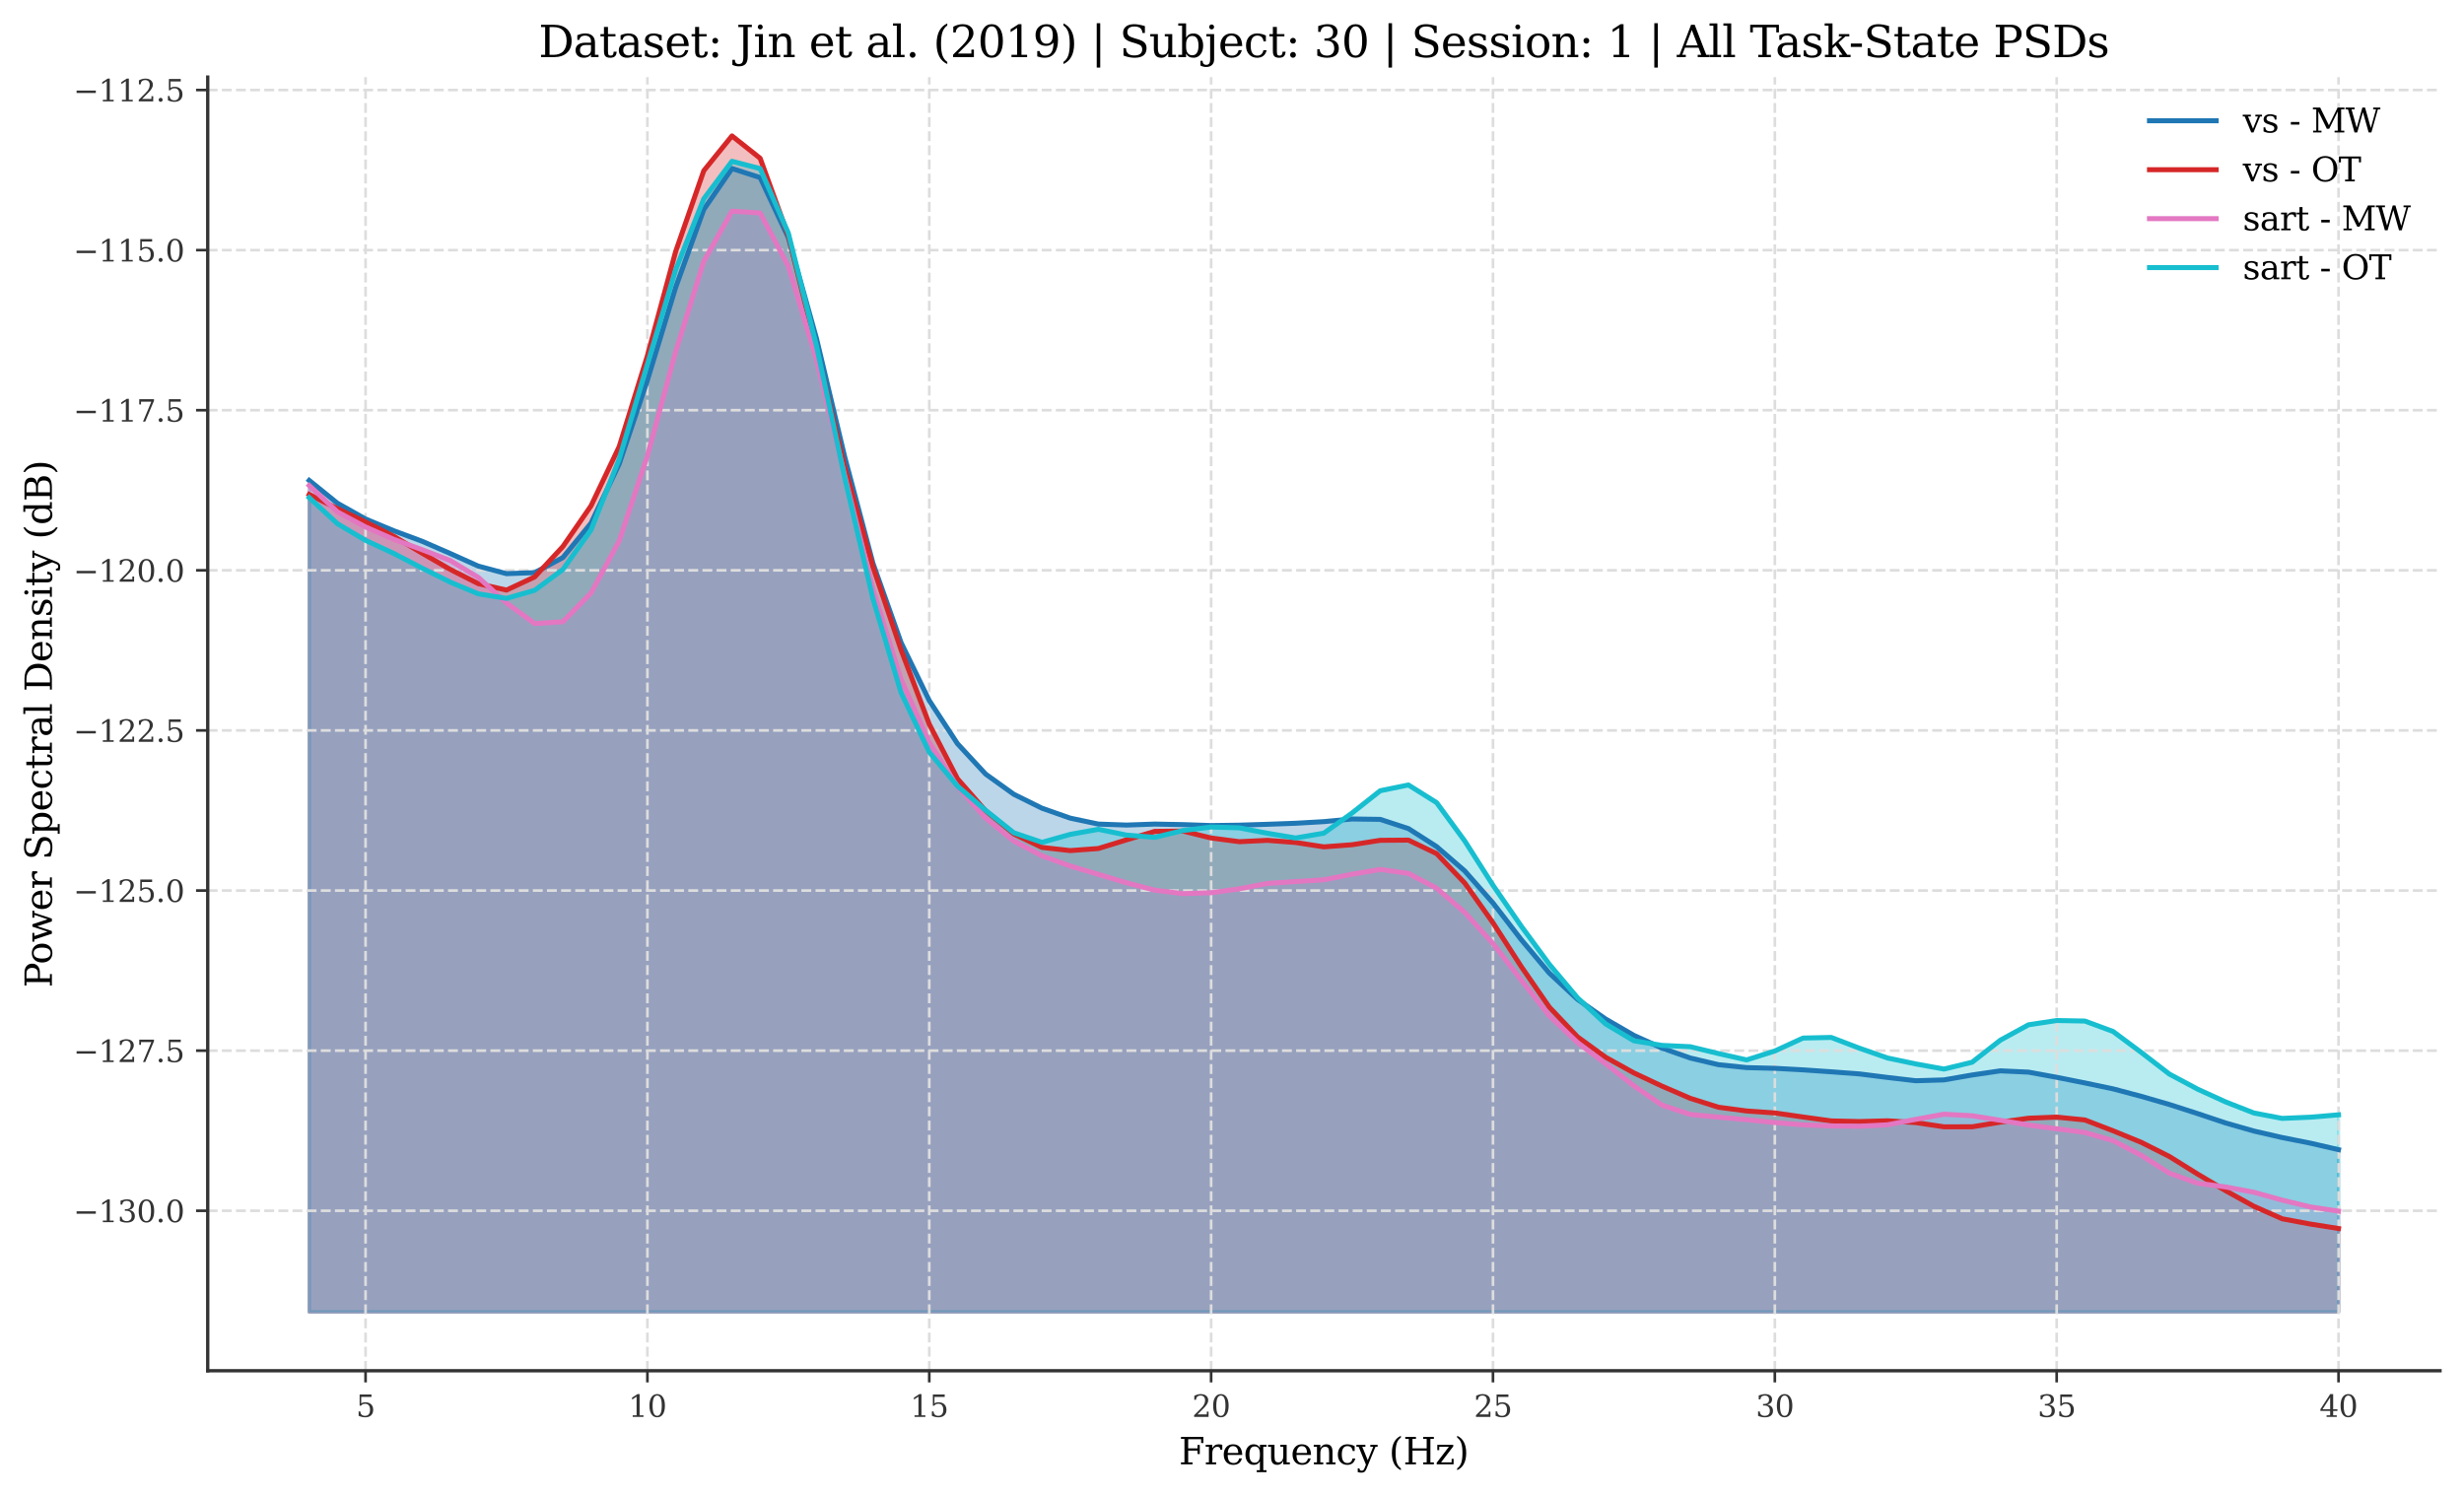 <?xml version="1.0" encoding="utf-8" standalone="no"?>
<!DOCTYPE svg PUBLIC "-//W3C//DTD SVG 1.1//EN"
  "http://www.w3.org/Graphics/SVG/1.1/DTD/svg11.dtd">
<svg xmlns:xlink="http://www.w3.org/1999/xlink" width="739.109pt" height="448.928pt" viewBox="0 0 739.109 448.928" xmlns="http://www.w3.org/2000/svg" version="1.1">
 <defs>
  <style type="text/css">*{stroke-linejoin: round; stroke-linecap: butt}</style>
 </defs>
 <g id="figure_1">
  <g id="patch_1">
   <path d="M 0 448.928 
L 739.109 448.928 
L 739.109 0 
L 0 0 
z
" style="fill: #ffffff"/>
  </g>
  <g id="axes_1">
   <g id="patch_2">
    <path d="M 62.309 411.215 
L 731.909 411.215 
L 731.909 23.135 
L 62.309 23.135 
z
" style="fill: #ffffff"/>
   </g>
   <g id="FillBetweenPolyCollection_1">
    <defs>
     <path id="m3ecd53c367" d="M 92.746 -304.81 
L 92.746 -304.81 
L 101.2 -297.972 
L 109.655 -293.23 
L 118.109 -289.717 
L 126.564 -286.572 
L 135.018 -282.898 
L 143.473 -279.102 
L 151.928 -276.831 
L 160.382 -277.141 
L 168.837 -281.662 
L 177.291 -291.99 
L 185.746 -309.771 
L 194.2 -334.863 
L 202.655 -362.66 
L 211.109 -386.087 
L 219.564 -398.37 
L 228.018 -395.657 
L 236.473 -377.618 
L 244.928 -347.335 
L 253.382 -311.861 
L 261.837 -280.001 
L 270.291 -256.156 
L 278.746 -238.768 
L 287.2 -225.84 
L 295.655 -216.708 
L 304.109 -210.647 
L 312.564 -206.466 
L 321.018 -203.496 
L 329.473 -201.712 
L 337.928 -201.415 
L 346.382 -201.713 
L 354.837 -201.553 
L 363.291 -201.269 
L 371.746 -201.384 
L 380.2 -201.65 
L 388.655 -201.957 
L 397.109 -202.446 
L 405.564 -203.241 
L 414.018 -203.122 
L 422.473 -200.361 
L 430.928 -194.956 
L 439.382 -187.643 
L 447.837 -178.035 
L 456.291 -167.076 
L 464.746 -156.997 
L 473.2 -149.129 
L 481.655 -143.216 
L 490.109 -138.319 
L 498.564 -134.496 
L 507.018 -131.534 
L 515.473 -129.532 
L 523.928 -128.655 
L 532.382 -128.443 
L 540.837 -127.98 
L 549.291 -127.402 
L 557.746 -126.764 
L 566.2 -125.699 
L 574.655 -124.717 
L 583.109 -124.969 
L 591.564 -126.442 
L 600.018 -127.686 
L 608.473 -127.3 
L 616.928 -125.746 
L 625.382 -124.06 
L 633.837 -122.279 
L 642.291 -120.033 
L 650.746 -117.585 
L 659.2 -114.858 
L 667.655 -112.031 
L 676.109 -109.617 
L 684.564 -107.675 
L 693.018 -105.998 
L 701.473 -104.041 
L 701.473 -104.041 
L 701.473 -55.353 
L 693.018 -55.353 
L 684.564 -55.353 
L 676.109 -55.353 
L 667.655 -55.353 
L 659.2 -55.353 
L 650.746 -55.353 
L 642.291 -55.353 
L 633.837 -55.353 
L 625.382 -55.353 
L 616.928 -55.353 
L 608.473 -55.353 
L 600.018 -55.353 
L 591.564 -55.353 
L 583.109 -55.353 
L 574.655 -55.353 
L 566.2 -55.353 
L 557.746 -55.353 
L 549.291 -55.353 
L 540.837 -55.353 
L 532.382 -55.353 
L 523.928 -55.353 
L 515.473 -55.353 
L 507.018 -55.353 
L 498.564 -55.353 
L 490.109 -55.353 
L 481.655 -55.353 
L 473.2 -55.353 
L 464.746 -55.353 
L 456.291 -55.353 
L 447.837 -55.353 
L 439.382 -55.353 
L 430.928 -55.353 
L 422.473 -55.353 
L 414.018 -55.353 
L 405.564 -55.353 
L 397.109 -55.353 
L 388.655 -55.353 
L 380.2 -55.353 
L 371.746 -55.353 
L 363.291 -55.353 
L 354.837 -55.353 
L 346.382 -55.353 
L 337.928 -55.353 
L 329.473 -55.353 
L 321.018 -55.353 
L 312.564 -55.353 
L 304.109 -55.353 
L 295.655 -55.353 
L 287.2 -55.353 
L 278.746 -55.353 
L 270.291 -55.353 
L 261.837 -55.353 
L 253.382 -55.353 
L 244.928 -55.353 
L 236.473 -55.353 
L 228.018 -55.353 
L 219.564 -55.353 
L 211.109 -55.353 
L 202.655 -55.353 
L 194.2 -55.353 
L 185.746 -55.353 
L 177.291 -55.353 
L 168.837 -55.353 
L 160.382 -55.353 
L 151.928 -55.353 
L 143.473 -55.353 
L 135.018 -55.353 
L 126.564 -55.353 
L 118.109 -55.353 
L 109.655 -55.353 
L 101.2 -55.353 
L 92.746 -55.353 
z
" style="stroke: #1f77b4; stroke-opacity: 0.3"/>
    </defs>
    <g clip-path="url(#p478b860962)">
     <use xlink:href="#m3ecd53c367" x="0" y="448.928" style="fill: #1f77b4; fill-opacity: 0.3; stroke: #1f77b4; stroke-opacity: 0.3"/>
    </g>
   </g>
   <g id="FillBetweenPolyCollection_2">
    <defs>
     <path id="mb72c157eef" d="M 92.746 -300.592 
L 92.746 -300.592 
L 101.2 -296.352 
L 109.655 -292.338 
L 118.109 -288.045 
L 126.564 -283.003 
L 135.018 -278.116 
L 143.473 -273.836 
L 151.928 -271.908 
L 160.382 -275.854 
L 168.837 -284.968 
L 177.291 -297.194 
L 185.746 -314.967 
L 194.2 -342.223 
L 202.655 -373.424 
L 211.109 -397.711 
L 219.564 -408.153 
L 228.018 -401.449 
L 236.473 -378.139 
L 244.928 -344.116 
L 253.382 -308.839 
L 261.837 -278.927 
L 270.291 -253.961 
L 278.746 -231.684 
L 287.2 -215.332 
L 295.655 -205.687 
L 304.109 -198.759 
L 312.564 -194.709 
L 321.018 -193.756 
L 329.473 -194.378 
L 337.928 -196.983 
L 346.382 -199.518 
L 354.837 -199.616 
L 363.291 -197.535 
L 371.746 -196.428 
L 380.2 -196.833 
L 388.655 -196.182 
L 397.109 -194.876 
L 405.564 -195.515 
L 414.018 -196.837 
L 422.473 -196.9 
L 430.928 -192.858 
L 439.382 -184.011 
L 447.837 -172.102 
L 456.291 -158.997 
L 464.746 -146.78 
L 473.2 -137.873 
L 481.655 -131.743 
L 490.109 -127.058 
L 498.564 -123.085 
L 507.018 -119.437 
L 515.473 -116.768 
L 523.928 -115.643 
L 532.382 -115.053 
L 540.837 -113.838 
L 549.291 -112.664 
L 557.746 -112.468 
L 566.2 -112.696 
L 574.655 -112.16 
L 583.109 -110.896 
L 591.564 -110.899 
L 600.018 -112.293 
L 608.473 -113.466 
L 616.928 -113.805 
L 625.382 -112.951 
L 633.837 -109.701 
L 642.291 -106.24 
L 650.746 -101.986 
L 659.2 -96.714 
L 667.655 -91.701 
L 676.109 -87.039 
L 684.564 -83.304 
L 693.018 -81.722 
L 701.473 -80.382 
L 701.473 -80.382 
L 701.473 -55.353 
L 693.018 -55.353 
L 684.564 -55.353 
L 676.109 -55.353 
L 667.655 -55.353 
L 659.2 -55.353 
L 650.746 -55.353 
L 642.291 -55.353 
L 633.837 -55.353 
L 625.382 -55.353 
L 616.928 -55.353 
L 608.473 -55.353 
L 600.018 -55.353 
L 591.564 -55.353 
L 583.109 -55.353 
L 574.655 -55.353 
L 566.2 -55.353 
L 557.746 -55.353 
L 549.291 -55.353 
L 540.837 -55.353 
L 532.382 -55.353 
L 523.928 -55.353 
L 515.473 -55.353 
L 507.018 -55.353 
L 498.564 -55.353 
L 490.109 -55.353 
L 481.655 -55.353 
L 473.2 -55.353 
L 464.746 -55.353 
L 456.291 -55.353 
L 447.837 -55.353 
L 439.382 -55.353 
L 430.928 -55.353 
L 422.473 -55.353 
L 414.018 -55.353 
L 405.564 -55.353 
L 397.109 -55.353 
L 388.655 -55.353 
L 380.2 -55.353 
L 371.746 -55.353 
L 363.291 -55.353 
L 354.837 -55.353 
L 346.382 -55.353 
L 337.928 -55.353 
L 329.473 -55.353 
L 321.018 -55.353 
L 312.564 -55.353 
L 304.109 -55.353 
L 295.655 -55.353 
L 287.2 -55.353 
L 278.746 -55.353 
L 270.291 -55.353 
L 261.837 -55.353 
L 253.382 -55.353 
L 244.928 -55.353 
L 236.473 -55.353 
L 228.018 -55.353 
L 219.564 -55.353 
L 211.109 -55.353 
L 202.655 -55.353 
L 194.2 -55.353 
L 185.746 -55.353 
L 177.291 -55.353 
L 168.837 -55.353 
L 160.382 -55.353 
L 151.928 -55.353 
L 143.473 -55.353 
L 135.018 -55.353 
L 126.564 -55.353 
L 118.109 -55.353 
L 109.655 -55.353 
L 101.2 -55.353 
L 92.746 -55.353 
z
" style="stroke: #d62728; stroke-opacity: 0.3"/>
    </defs>
    <g clip-path="url(#p478b860962)">
     <use xlink:href="#mb72c157eef" x="0" y="448.928" style="fill: #d62728; fill-opacity: 0.3; stroke: #d62728; stroke-opacity: 0.3"/>
    </g>
   </g>
   <g id="FillBetweenPolyCollection_3">
    <defs>
     <path id="m20ed8712b1" d="M 92.746 -303.292 
L 92.746 -303.292 
L 101.2 -295.366 
L 109.655 -290.835 
L 118.109 -287.131 
L 126.564 -284.035 
L 135.018 -280.792 
L 143.473 -275.717 
L 151.928 -268.05 
L 160.382 -261.857 
L 168.837 -262.407 
L 177.291 -271.048 
L 185.746 -286.689 
L 194.2 -312.17 
L 202.655 -343.402 
L 211.109 -370.53 
L 219.564 -385.575 
L 228.018 -385.037 
L 236.473 -369.076 
L 244.928 -341.023 
L 253.382 -306.189 
L 261.837 -272.154 
L 270.291 -245.089 
L 278.746 -226.134 
L 287.2 -212.967 
L 295.655 -203.497 
L 304.109 -196.627 
L 312.564 -192.181 
L 321.018 -189.136 
L 329.473 -186.622 
L 337.928 -184.098 
L 346.382 -181.883 
L 354.837 -180.844 
L 363.291 -181.116 
L 371.746 -182.287 
L 380.2 -183.907 
L 388.655 -184.462 
L 397.109 -184.994 
L 405.564 -186.662 
L 414.018 -188.099 
L 422.473 -186.91 
L 430.928 -182.473 
L 439.382 -175.217 
L 447.837 -165.866 
L 456.291 -154.954 
L 464.746 -144.201 
L 473.2 -136.155 
L 481.655 -129.817 
L 490.109 -123.187 
L 498.564 -117.381 
L 507.018 -114.601 
L 515.473 -113.799 
L 523.928 -113.02 
L 532.382 -112.171 
L 540.837 -111.497 
L 549.291 -111.16 
L 557.746 -111.067 
L 566.2 -111.492 
L 574.655 -113.132 
L 583.109 -114.674 
L 591.564 -114.204 
L 600.018 -112.854 
L 608.473 -111.424 
L 616.928 -110.302 
L 625.382 -109.195 
L 633.837 -106.755 
L 642.291 -102.343 
L 650.746 -96.978 
L 659.2 -93.966 
L 667.655 -92.848 
L 676.109 -91.252 
L 684.564 -88.896 
L 693.018 -86.861 
L 701.473 -85.597 
L 701.473 -85.597 
L 701.473 -55.353 
L 693.018 -55.353 
L 684.564 -55.353 
L 676.109 -55.353 
L 667.655 -55.353 
L 659.2 -55.353 
L 650.746 -55.353 
L 642.291 -55.353 
L 633.837 -55.353 
L 625.382 -55.353 
L 616.928 -55.353 
L 608.473 -55.353 
L 600.018 -55.353 
L 591.564 -55.353 
L 583.109 -55.353 
L 574.655 -55.353 
L 566.2 -55.353 
L 557.746 -55.353 
L 549.291 -55.353 
L 540.837 -55.353 
L 532.382 -55.353 
L 523.928 -55.353 
L 515.473 -55.353 
L 507.018 -55.353 
L 498.564 -55.353 
L 490.109 -55.353 
L 481.655 -55.353 
L 473.2 -55.353 
L 464.746 -55.353 
L 456.291 -55.353 
L 447.837 -55.353 
L 439.382 -55.353 
L 430.928 -55.353 
L 422.473 -55.353 
L 414.018 -55.353 
L 405.564 -55.353 
L 397.109 -55.353 
L 388.655 -55.353 
L 380.2 -55.353 
L 371.746 -55.353 
L 363.291 -55.353 
L 354.837 -55.353 
L 346.382 -55.353 
L 337.928 -55.353 
L 329.473 -55.353 
L 321.018 -55.353 
L 312.564 -55.353 
L 304.109 -55.353 
L 295.655 -55.353 
L 287.2 -55.353 
L 278.746 -55.353 
L 270.291 -55.353 
L 261.837 -55.353 
L 253.382 -55.353 
L 244.928 -55.353 
L 236.473 -55.353 
L 228.018 -55.353 
L 219.564 -55.353 
L 211.109 -55.353 
L 202.655 -55.353 
L 194.2 -55.353 
L 185.746 -55.353 
L 177.291 -55.353 
L 168.837 -55.353 
L 160.382 -55.353 
L 151.928 -55.353 
L 143.473 -55.353 
L 135.018 -55.353 
L 126.564 -55.353 
L 118.109 -55.353 
L 109.655 -55.353 
L 101.2 -55.353 
L 92.746 -55.353 
z
" style="stroke: #e377c2; stroke-opacity: 0.3"/>
    </defs>
    <g clip-path="url(#p478b860962)">
     <use xlink:href="#m20ed8712b1" x="0" y="448.928" style="fill: #e377c2; fill-opacity: 0.3; stroke: #e377c2; stroke-opacity: 0.3"/>
    </g>
   </g>
   <g id="FillBetweenPolyCollection_4">
    <defs>
     <path id="m5ab805fb11" d="M 92.746 -299.639 
L 92.746 -299.639 
L 101.2 -291.839 
L 109.655 -286.827 
L 118.109 -282.895 
L 126.564 -278.51 
L 135.018 -274.318 
L 143.473 -270.783 
L 151.928 -269.419 
L 160.382 -271.847 
L 168.837 -278.081 
L 177.291 -289.975 
L 185.746 -311.249 
L 194.2 -339.646 
L 202.655 -367.961 
L 211.109 -389.287 
L 219.564 -400.546 
L 228.018 -398.35 
L 236.473 -378.997 
L 244.928 -345.101 
L 253.382 -305.64 
L 261.837 -269.36 
L 270.291 -241.135 
L 278.746 -223.287 
L 287.2 -213.117 
L 295.655 -205.838 
L 304.109 -199.107 
L 312.564 -196.231 
L 321.018 -198.618 
L 329.473 -200.143 
L 337.928 -198.408 
L 346.382 -197.722 
L 354.837 -199.771 
L 363.291 -200.827 
L 371.746 -200.583 
L 380.2 -198.95 
L 388.655 -197.538 
L 397.109 -198.984 
L 405.564 -205.023 
L 414.018 -211.714 
L 422.473 -213.443 
L 430.928 -208.15 
L 439.382 -196.632 
L 447.837 -183.36 
L 456.291 -171.129 
L 464.746 -159.639 
L 473.2 -149.593 
L 481.655 -141.739 
L 490.109 -136.697 
L 498.564 -135.317 
L 507.018 -134.921 
L 515.473 -132.87 
L 523.928 -130.964 
L 532.382 -133.635 
L 540.837 -137.517 
L 549.291 -137.708 
L 557.746 -134.482 
L 566.2 -131.537 
L 574.655 -129.757 
L 583.109 -128.218 
L 591.564 -130.266 
L 600.018 -136.873 
L 608.473 -141.493 
L 616.928 -142.78 
L 625.382 -142.623 
L 633.837 -139.5 
L 642.291 -133.21 
L 650.746 -126.702 
L 659.2 -122.192 
L 667.655 -118.338 
L 676.109 -115.033 
L 684.564 -113.418 
L 693.018 -113.783 
L 701.473 -114.49 
L 701.473 -114.49 
L 701.473 -55.353 
L 693.018 -55.353 
L 684.564 -55.353 
L 676.109 -55.353 
L 667.655 -55.353 
L 659.2 -55.353 
L 650.746 -55.353 
L 642.291 -55.353 
L 633.837 -55.353 
L 625.382 -55.353 
L 616.928 -55.353 
L 608.473 -55.353 
L 600.018 -55.353 
L 591.564 -55.353 
L 583.109 -55.353 
L 574.655 -55.353 
L 566.2 -55.353 
L 557.746 -55.353 
L 549.291 -55.353 
L 540.837 -55.353 
L 532.382 -55.353 
L 523.928 -55.353 
L 515.473 -55.353 
L 507.018 -55.353 
L 498.564 -55.353 
L 490.109 -55.353 
L 481.655 -55.353 
L 473.2 -55.353 
L 464.746 -55.353 
L 456.291 -55.353 
L 447.837 -55.353 
L 439.382 -55.353 
L 430.928 -55.353 
L 422.473 -55.353 
L 414.018 -55.353 
L 405.564 -55.353 
L 397.109 -55.353 
L 388.655 -55.353 
L 380.2 -55.353 
L 371.746 -55.353 
L 363.291 -55.353 
L 354.837 -55.353 
L 346.382 -55.353 
L 337.928 -55.353 
L 329.473 -55.353 
L 321.018 -55.353 
L 312.564 -55.353 
L 304.109 -55.353 
L 295.655 -55.353 
L 287.2 -55.353 
L 278.746 -55.353 
L 270.291 -55.353 
L 261.837 -55.353 
L 253.382 -55.353 
L 244.928 -55.353 
L 236.473 -55.353 
L 228.018 -55.353 
L 219.564 -55.353 
L 211.109 -55.353 
L 202.655 -55.353 
L 194.2 -55.353 
L 185.746 -55.353 
L 177.291 -55.353 
L 168.837 -55.353 
L 160.382 -55.353 
L 151.928 -55.353 
L 143.473 -55.353 
L 135.018 -55.353 
L 126.564 -55.353 
L 118.109 -55.353 
L 109.655 -55.353 
L 101.2 -55.353 
L 92.746 -55.353 
z
" style="stroke: #17becf; stroke-opacity: 0.3"/>
    </defs>
    <g clip-path="url(#p478b860962)">
     <use xlink:href="#m5ab805fb11" x="0" y="448.928" style="fill: #17becf; fill-opacity: 0.3; stroke: #17becf; stroke-opacity: 0.3"/>
    </g>
   </g>
   <g id="matplotlib.axis_1">
    <g id="xtick_1">
     <g id="line2d_1">
      <path d="M 109.655 411.215 
L 109.655 23.135 
" clip-path="url(#p478b860962)" style="fill: none; stroke-dasharray: 2.96,1.28; stroke-dashoffset: 0; stroke: #dddddd; stroke-width: 0.8"/>
     </g>
     <g id="line2d_2">
      <defs>
       <path id="m9cde78579e" d="M 0 0 
L 0 3.5 
" style="stroke: #333333; stroke-width: 0.8"/>
      </defs>
      <g>
       <use xlink:href="#m9cde78579e" x="109.655" y="411.215" style="fill: #333333; stroke: #333333; stroke-width: 0.8"/>
      </g>
     </g>
     <g id="text_1">
      <!-- 5 -->
      <g style="fill: #333333" transform="translate(106.792 425.053) scale(0.09 -0.09)">
       <defs>
        <path id="DejaVuSerif-35" d="M 3219 4666 
L 3219 4153 
L 1081 4153 
L 1081 2816 
Q 1244 2928 1461 2984 
Q 1678 3041 1947 3041 
Q 2703 3041 3140 2622 
Q 3578 2203 3578 1478 
Q 3578 738 3136 323 
Q 2694 -91 1894 -91 
Q 1572 -91 1234 -12 
Q 897 66 544 225 
L 544 1131 
L 897 1131 
Q 925 688 1179 453 
Q 1434 219 1894 219 
Q 2388 219 2653 544 
Q 2919 869 2919 1478 
Q 2919 2084 2655 2407 
Q 2391 2731 1894 2731 
Q 1613 2731 1398 2631 
Q 1184 2531 1019 2322 
L 750 2322 
L 750 4666 
L 3219 4666 
z
" transform="scale(0.016)"/>
       </defs>
       <use xlink:href="#DejaVuSerif-35"/>
      </g>
     </g>
    </g>
    <g id="xtick_2">
     <g id="line2d_3">
      <path d="M 194.2 411.215 
L 194.2 23.135 
" clip-path="url(#p478b860962)" style="fill: none; stroke-dasharray: 2.96,1.28; stroke-dashoffset: 0; stroke: #dddddd; stroke-width: 0.8"/>
     </g>
     <g id="line2d_4">
      <g>
       <use xlink:href="#m9cde78579e" x="194.2" y="411.215" style="fill: #333333; stroke: #333333; stroke-width: 0.8"/>
      </g>
     </g>
     <g id="text_2">
      <!-- 10 -->
      <g style="fill: #333333" transform="translate(188.474 425.053) scale(0.09 -0.09)">
       <defs>
        <path id="DejaVuSerif-31" d="M 909 0 
L 909 331 
L 1722 331 
L 1722 4213 
L 781 3603 
L 781 4013 
L 1919 4750 
L 2350 4750 
L 2350 331 
L 3163 331 
L 3163 0 
L 909 0 
z
" transform="scale(0.016)"/>
        <path id="DejaVuSerif-30" d="M 2034 219 
Q 2513 219 2750 744 
Q 2988 1269 2988 2328 
Q 2988 3391 2750 3916 
Q 2513 4441 2034 4441 
Q 1556 4441 1318 3916 
Q 1081 3391 1081 2328 
Q 1081 1269 1318 744 
Q 1556 219 2034 219 
z
M 2034 -91 
Q 1275 -91 848 546 
Q 422 1184 422 2328 
Q 422 3475 848 4112 
Q 1275 4750 2034 4750 
Q 2797 4750 3222 4112 
Q 3647 3475 3647 2328 
Q 3647 1184 3222 546 
Q 2797 -91 2034 -91 
z
" transform="scale(0.016)"/>
       </defs>
       <use xlink:href="#DejaVuSerif-31"/>
       <use xlink:href="#DejaVuSerif-30" transform="translate(63.623 0)"/>
      </g>
     </g>
    </g>
    <g id="xtick_3">
     <g id="line2d_5">
      <path d="M 278.746 411.215 
L 278.746 23.135 
" clip-path="url(#p478b860962)" style="fill: none; stroke-dasharray: 2.96,1.28; stroke-dashoffset: 0; stroke: #dddddd; stroke-width: 0.8"/>
     </g>
     <g id="line2d_6">
      <g>
       <use xlink:href="#m9cde78579e" x="278.746" y="411.215" style="fill: #333333; stroke: #333333; stroke-width: 0.8"/>
      </g>
     </g>
     <g id="text_3">
      <!-- 15 -->
      <g style="fill: #333333" transform="translate(273.019 425.053) scale(0.09 -0.09)">
       <use xlink:href="#DejaVuSerif-31"/>
       <use xlink:href="#DejaVuSerif-35" transform="translate(63.623 0)"/>
      </g>
     </g>
    </g>
    <g id="xtick_4">
     <g id="line2d_7">
      <path d="M 363.291 411.215 
L 363.291 23.135 
" clip-path="url(#p478b860962)" style="fill: none; stroke-dasharray: 2.96,1.28; stroke-dashoffset: 0; stroke: #dddddd; stroke-width: 0.8"/>
     </g>
     <g id="line2d_8">
      <g>
       <use xlink:href="#m9cde78579e" x="363.291" y="411.215" style="fill: #333333; stroke: #333333; stroke-width: 0.8"/>
      </g>
     </g>
     <g id="text_4">
      <!-- 20 -->
      <g style="fill: #333333" transform="translate(357.565 425.053) scale(0.09 -0.09)">
       <defs>
        <path id="DejaVuSerif-32" d="M 819 3553 
L 469 3553 
L 469 4384 
Q 803 4563 1142 4656 
Q 1481 4750 1806 4750 
Q 2534 4750 2956 4397 
Q 3378 4044 3378 3438 
Q 3378 2753 2422 1800 
Q 2347 1728 2309 1691 
L 1131 513 
L 3078 513 
L 3078 1088 
L 3444 1088 
L 3444 0 
L 434 0 
L 434 341 
L 1850 1753 
Q 2319 2222 2519 2614 
Q 2719 3006 2719 3438 
Q 2719 3909 2473 4175 
Q 2228 4441 1797 4441 
Q 1350 4441 1106 4219 
Q 863 3997 819 3553 
z
" transform="scale(0.016)"/>
       </defs>
       <use xlink:href="#DejaVuSerif-32"/>
       <use xlink:href="#DejaVuSerif-30" transform="translate(63.623 0)"/>
      </g>
     </g>
    </g>
    <g id="xtick_5">
     <g id="line2d_9">
      <path d="M 447.837 411.215 
L 447.837 23.135 
" clip-path="url(#p478b860962)" style="fill: none; stroke-dasharray: 2.96,1.28; stroke-dashoffset: 0; stroke: #dddddd; stroke-width: 0.8"/>
     </g>
     <g id="line2d_10">
      <g>
       <use xlink:href="#m9cde78579e" x="447.837" y="411.215" style="fill: #333333; stroke: #333333; stroke-width: 0.8"/>
      </g>
     </g>
     <g id="text_5">
      <!-- 25 -->
      <g style="fill: #333333" transform="translate(442.11 425.053) scale(0.09 -0.09)">
       <use xlink:href="#DejaVuSerif-32"/>
       <use xlink:href="#DejaVuSerif-35" transform="translate(63.623 0)"/>
      </g>
     </g>
    </g>
    <g id="xtick_6">
     <g id="line2d_11">
      <path d="M 532.382 411.215 
L 532.382 23.135 
" clip-path="url(#p478b860962)" style="fill: none; stroke-dasharray: 2.96,1.28; stroke-dashoffset: 0; stroke: #dddddd; stroke-width: 0.8"/>
     </g>
     <g id="line2d_12">
      <g>
       <use xlink:href="#m9cde78579e" x="532.382" y="411.215" style="fill: #333333; stroke: #333333; stroke-width: 0.8"/>
      </g>
     </g>
     <g id="text_6">
      <!-- 30 -->
      <g style="fill: #333333" transform="translate(526.656 425.053) scale(0.09 -0.09)">
       <defs>
        <path id="DejaVuSerif-33" d="M 622 4469 
Q 988 4606 1323 4678 
Q 1659 4750 1953 4750 
Q 2638 4750 3022 4454 
Q 3406 4159 3406 3634 
Q 3406 3213 3140 2930 
Q 2875 2647 2388 2547 
Q 2963 2466 3280 2130 
Q 3597 1794 3597 1259 
Q 3597 606 3158 257 
Q 2719 -91 1894 -91 
Q 1528 -91 1179 -12 
Q 831 66 488 225 
L 488 1131 
L 838 1131 
Q 869 681 1141 450 
Q 1413 219 1906 219 
Q 2384 219 2661 495 
Q 2938 772 2938 1253 
Q 2938 1803 2653 2086 
Q 2369 2369 1819 2369 
L 1522 2369 
L 1522 2688 
L 1678 2688 
Q 2225 2688 2498 2914 
Q 2772 3141 2772 3597 
Q 2772 4006 2547 4223 
Q 2322 4441 1900 4441 
Q 1478 4441 1245 4241 
Q 1013 4041 972 3647 
L 622 3647 
L 622 4469 
z
" transform="scale(0.016)"/>
       </defs>
       <use xlink:href="#DejaVuSerif-33"/>
       <use xlink:href="#DejaVuSerif-30" transform="translate(63.623 0)"/>
      </g>
     </g>
    </g>
    <g id="xtick_7">
     <g id="line2d_13">
      <path d="M 616.928 411.215 
L 616.928 23.135 
" clip-path="url(#p478b860962)" style="fill: none; stroke-dasharray: 2.96,1.28; stroke-dashoffset: 0; stroke: #dddddd; stroke-width: 0.8"/>
     </g>
     <g id="line2d_14">
      <g>
       <use xlink:href="#m9cde78579e" x="616.928" y="411.215" style="fill: #333333; stroke: #333333; stroke-width: 0.8"/>
      </g>
     </g>
     <g id="text_7">
      <!-- 35 -->
      <g style="fill: #333333" transform="translate(611.201 425.053) scale(0.09 -0.09)">
       <use xlink:href="#DejaVuSerif-33"/>
       <use xlink:href="#DejaVuSerif-35" transform="translate(63.623 0)"/>
      </g>
     </g>
    </g>
    <g id="xtick_8">
     <g id="line2d_15">
      <path d="M 701.473 411.215 
L 701.473 23.135 
" clip-path="url(#p478b860962)" style="fill: none; stroke-dasharray: 2.96,1.28; stroke-dashoffset: 0; stroke: #dddddd; stroke-width: 0.8"/>
     </g>
     <g id="line2d_16">
      <g>
       <use xlink:href="#m9cde78579e" x="701.473" y="411.215" style="fill: #333333; stroke: #333333; stroke-width: 0.8"/>
      </g>
     </g>
     <g id="text_8">
      <!-- 40 -->
      <g style="fill: #333333" transform="translate(695.747 425.053) scale(0.09 -0.09)">
       <defs>
        <path id="DejaVuSerif-34" d="M 2234 1581 
L 2234 4063 
L 641 1581 
L 2234 1581 
z
M 3609 0 
L 1484 0 
L 1484 331 
L 2234 331 
L 2234 1247 
L 197 1247 
L 197 1588 
L 2241 4750 
L 2859 4750 
L 2859 1581 
L 3750 1581 
L 3750 1247 
L 2859 1247 
L 2859 331 
L 3609 331 
L 3609 0 
z
" transform="scale(0.016)"/>
       </defs>
       <use xlink:href="#DejaVuSerif-34"/>
       <use xlink:href="#DejaVuSerif-30" transform="translate(63.623 0)"/>
      </g>
     </g>
    </g>
    <g id="text_9">
     <!-- Frequency (Hz) -->
     <g transform="translate(353.627 439.283) scale(0.11 -0.11)">
      <defs>
       <path id="DejaVuSerif-46" d="M 353 0 
L 353 331 
L 947 331 
L 947 4331 
L 353 4331 
L 353 4666 
L 4172 4666 
L 4172 3628 
L 3788 3628 
L 3788 4281 
L 1581 4281 
L 1581 2719 
L 3175 2719 
L 3175 3303 
L 3559 3303 
L 3559 1753 
L 3175 1753 
L 3175 2338 
L 1581 2338 
L 1581 331 
L 2328 331 
L 2328 0 
L 353 0 
z
" transform="scale(0.016)"/>
       <path id="DejaVuSerif-72" d="M 3059 3328 
L 3059 2497 
L 2728 2497 
Q 2713 2744 2591 2866 
Q 2469 2988 2234 2988 
Q 1809 2988 1582 2694 
Q 1356 2400 1356 1850 
L 1356 331 
L 2022 331 
L 2022 0 
L 263 0 
L 263 331 
L 781 331 
L 781 2994 
L 231 2994 
L 231 3322 
L 1356 3322 
L 1356 2731 
Q 1525 3078 1790 3245 
Q 2056 3413 2438 3413 
Q 2578 3413 2733 3391 
Q 2888 3369 3059 3328 
z
" transform="scale(0.016)"/>
       <path id="DejaVuSerif-65" d="M 3469 1600 
L 991 1600 
L 991 1575 
Q 991 903 1244 561 
Q 1497 219 1991 219 
Q 2369 219 2611 417 
Q 2853 616 2950 1006 
L 3413 1006 
Q 3275 459 2904 184 
Q 2534 -91 1931 -91 
Q 1203 -91 761 389 
Q 319 869 319 1663 
Q 319 2450 753 2931 
Q 1188 3413 1894 3413 
Q 2647 3413 3050 2948 
Q 3453 2484 3469 1600 
z
M 2791 1931 
Q 2772 2513 2545 2808 
Q 2319 3103 1894 3103 
Q 1497 3103 1269 2806 
Q 1041 2509 991 1931 
L 2791 1931 
z
" transform="scale(0.016)"/>
       <path id="DejaVuSerif-71" d="M 3359 2988 
L 3359 -997 
L 3909 -997 
L 3909 -1331 
L 2241 -1331 
L 2241 -997 
L 2784 -997 
L 2784 519 
Q 2616 206 2355 57 
Q 2094 -91 1709 -91 
Q 1097 -91 708 395 
Q 319 881 319 1663 
Q 319 2444 706 2928 
Q 1094 3413 1709 3413 
Q 2094 3413 2355 3264 
Q 2616 3116 2784 2803 
L 2784 3322 
L 3909 3322 
L 3909 2988 
L 3359 2988 
z
M 2784 1825 
Q 2784 2422 2554 2737 
Q 2325 3053 1888 3053 
Q 1444 3053 1217 2703 
Q 991 2353 991 1663 
Q 991 975 1217 622 
Q 1444 269 1888 269 
Q 2325 269 2554 583 
Q 2784 897 2784 1497 
L 2784 1825 
z
" transform="scale(0.016)"/>
       <path id="DejaVuSerif-75" d="M 2266 3322 
L 3341 3322 
L 3341 331 
L 3884 331 
L 3884 0 
L 2766 0 
L 2766 588 
Q 2606 256 2353 82 
Q 2100 -91 1766 -91 
Q 1213 -91 952 223 
Q 691 538 691 1209 
L 691 2988 
L 172 2988 
L 172 3322 
L 1269 3322 
L 1269 1388 
Q 1269 781 1417 556 
Q 1566 331 1947 331 
Q 2347 331 2556 625 
Q 2766 919 2766 1478 
L 2766 2988 
L 2266 2988 
L 2266 3322 
z
" transform="scale(0.016)"/>
       <path id="DejaVuSerif-6e" d="M 263 0 
L 263 331 
L 781 331 
L 781 2988 
L 231 2988 
L 231 3322 
L 1356 3322 
L 1356 2731 
Q 1516 3069 1770 3241 
Q 2025 3413 2363 3413 
Q 2913 3413 3172 3097 
Q 3431 2781 3431 2113 
L 3431 331 
L 3944 331 
L 3944 0 
L 2356 0 
L 2356 331 
L 2853 331 
L 2853 1931 
Q 2853 2541 2703 2767 
Q 2553 2994 2175 2994 
Q 1775 2994 1565 2701 
Q 1356 2409 1356 1850 
L 1356 331 
L 1856 331 
L 1856 0 
L 263 0 
z
" transform="scale(0.016)"/>
       <path id="DejaVuSerif-63" d="M 3291 997 
Q 3169 466 2822 187 
Q 2475 -91 1925 -91 
Q 1200 -91 759 389 
Q 319 869 319 1663 
Q 319 2459 759 2936 
Q 1200 3413 1925 3413 
Q 2241 3413 2553 3339 
Q 2866 3266 3181 3116 
L 3181 2266 
L 2847 2266 
Q 2781 2703 2561 2903 
Q 2341 3103 1931 3103 
Q 1466 3103 1228 2742 
Q 991 2381 991 1663 
Q 991 944 1227 581 
Q 1463 219 1931 219 
Q 2303 219 2525 412 
Q 2747 606 2828 997 
L 3291 997 
z
" transform="scale(0.016)"/>
       <path id="DejaVuSerif-79" d="M 1381 -609 
L 1600 -56 
L 359 2988 
L -19 2988 
L -19 3322 
L 1509 3322 
L 1509 2988 
L 978 2988 
L 1913 703 
L 2847 2988 
L 2350 2988 
L 2350 3322 
L 3597 3322 
L 3597 2988 
L 3225 2988 
L 1703 -750 
Q 1547 -1138 1356 -1280 
Q 1166 -1422 819 -1422 
Q 672 -1422 517 -1397 
Q 363 -1372 206 -1325 
L 206 -691 
L 500 -691 
Q 519 -903 608 -995 
Q 697 -1088 884 -1088 
Q 1056 -1088 1161 -992 
Q 1266 -897 1381 -609 
z
" transform="scale(0.016)"/>
       <path id="DejaVuSerif-20" transform="scale(0.016)"/>
       <path id="DejaVuSerif-28" d="M 2041 -997 
Q 1281 -656 893 83 
Q 506 822 506 1931 
Q 506 3044 893 3783 
Q 1281 4522 2041 4863 
L 2041 4556 
Q 1559 4225 1350 3623 
Q 1141 3022 1141 1931 
Q 1141 844 1350 242 
Q 1559 -359 2041 -691 
L 2041 -997 
z
" transform="scale(0.016)"/>
       <path id="DejaVuSerif-48" d="M 353 0 
L 353 331 
L 947 331 
L 947 4331 
L 353 4331 
L 353 4666 
L 2175 4666 
L 2175 4331 
L 1581 4331 
L 1581 2719 
L 4000 2719 
L 4000 4331 
L 3406 4331 
L 3406 4666 
L 5228 4666 
L 5228 4331 
L 4634 4331 
L 4634 331 
L 5228 331 
L 5228 0 
L 3406 0 
L 3406 331 
L 4000 331 
L 4000 2338 
L 1581 2338 
L 1581 331 
L 2175 331 
L 2175 0 
L 353 0 
z
" transform="scale(0.016)"/>
       <path id="DejaVuSerif-7a" d="M 256 0 
L 256 269 
L 2338 2988 
L 691 2988 
L 691 2413 
L 359 2413 
L 359 3322 
L 3078 3322 
L 3078 3053 
L 997 331 
L 2803 331 
L 2803 934 
L 3138 934 
L 3138 0 
L 256 0 
z
" transform="scale(0.016)"/>
       <path id="DejaVuSerif-29" d="M 453 -997 
L 453 -691 
Q 934 -359 1145 242 
Q 1356 844 1356 1931 
Q 1356 3022 1145 3623 
Q 934 4225 453 4556 
L 453 4863 
Q 1216 4522 1603 3783 
Q 1991 3044 1991 1931 
Q 1991 822 1603 83 
Q 1216 -656 453 -997 
z
" transform="scale(0.016)"/>
      </defs>
      <use xlink:href="#DejaVuSerif-46"/>
      <use xlink:href="#DejaVuSerif-72" transform="translate(69.385 0)"/>
      <use xlink:href="#DejaVuSerif-65" transform="translate(117.188 0)"/>
      <use xlink:href="#DejaVuSerif-71" transform="translate(176.367 0)"/>
      <use xlink:href="#DejaVuSerif-75" transform="translate(240.381 0)"/>
      <use xlink:href="#DejaVuSerif-65" transform="translate(304.785 0)"/>
      <use xlink:href="#DejaVuSerif-6e" transform="translate(363.965 0)"/>
      <use xlink:href="#DejaVuSerif-63" transform="translate(428.369 0)"/>
      <use xlink:href="#DejaVuSerif-79" transform="translate(484.375 0)"/>
      <use xlink:href="#DejaVuSerif-20" transform="translate(540.869 0)"/>
      <use xlink:href="#DejaVuSerif-28" transform="translate(572.656 0)"/>
      <use xlink:href="#DejaVuSerif-48" transform="translate(611.67 0)"/>
      <use xlink:href="#DejaVuSerif-7a" transform="translate(698.877 0)"/>
      <use xlink:href="#DejaVuSerif-29" transform="translate(751.562 0)"/>
     </g>
    </g>
   </g>
   <g id="matplotlib.axis_2">
    <g id="ytick_1">
     <g id="line2d_17">
      <path d="M 62.309 363.215 
L 731.909 363.215 
" clip-path="url(#p478b860962)" style="fill: none; stroke-dasharray: 2.96,1.28; stroke-dashoffset: 0; stroke: #dddddd; stroke-width: 0.8"/>
     </g>
     <g id="line2d_18">
      <defs>
       <path id="ma907654225" d="M 0 0 
L -3.5 0 
" style="stroke: #333333; stroke-width: 0.8"/>
      </defs>
      <g>
       <use xlink:href="#ma907654225" x="62.309" y="363.215" style="fill: #333333; stroke: #333333; stroke-width: 0.8"/>
      </g>
     </g>
     <g id="text_10">
      <!-- −130.0 -->
      <g style="fill: #333333" transform="translate(22.002 366.634) scale(0.09 -0.09)">
       <defs>
        <path id="DejaVuSerif-2212" d="M 678 2259 
L 4684 2259 
L 4684 1753 
L 678 1753 
L 678 2259 
z
" transform="scale(0.016)"/>
        <path id="DejaVuSerif-2e" d="M 603 325 
Q 603 500 722 622 
Q 841 744 1019 744 
Q 1191 744 1312 622 
Q 1434 500 1434 325 
Q 1434 153 1312 31 
Q 1191 -91 1019 -91 
Q 841 -91 722 29 
Q 603 150 603 325 
z
" transform="scale(0.016)"/>
       </defs>
       <use xlink:href="#DejaVuSerif-2212"/>
       <use xlink:href="#DejaVuSerif-31" transform="translate(83.789 0)"/>
       <use xlink:href="#DejaVuSerif-33" transform="translate(147.412 0)"/>
       <use xlink:href="#DejaVuSerif-30" transform="translate(211.035 0)"/>
       <use xlink:href="#DejaVuSerif-2e" transform="translate(274.658 0)"/>
       <use xlink:href="#DejaVuSerif-30" transform="translate(306.445 0)"/>
      </g>
     </g>
    </g>
    <g id="ytick_2">
     <g id="line2d_19">
      <path d="M 62.309 315.184 
L 731.909 315.184 
" clip-path="url(#p478b860962)" style="fill: none; stroke-dasharray: 2.96,1.28; stroke-dashoffset: 0; stroke: #dddddd; stroke-width: 0.8"/>
     </g>
     <g id="line2d_20">
      <g>
       <use xlink:href="#ma907654225" x="62.309" y="315.184" style="fill: #333333; stroke: #333333; stroke-width: 0.8"/>
      </g>
     </g>
     <g id="text_11">
      <!-- −127.5 -->
      <g style="fill: #333333" transform="translate(22.002 318.603) scale(0.09 -0.09)">
       <defs>
        <path id="DejaVuSerif-37" d="M 3609 4347 
L 1784 0 
L 1319 0 
L 3059 4153 
L 903 4153 
L 903 3578 
L 538 3578 
L 538 4666 
L 3609 4666 
L 3609 4347 
z
" transform="scale(0.016)"/>
       </defs>
       <use xlink:href="#DejaVuSerif-2212"/>
       <use xlink:href="#DejaVuSerif-31" transform="translate(83.789 0)"/>
       <use xlink:href="#DejaVuSerif-32" transform="translate(147.412 0)"/>
       <use xlink:href="#DejaVuSerif-37" transform="translate(211.035 0)"/>
       <use xlink:href="#DejaVuSerif-2e" transform="translate(274.658 0)"/>
       <use xlink:href="#DejaVuSerif-35" transform="translate(306.445 0)"/>
      </g>
     </g>
    </g>
    <g id="ytick_3">
     <g id="line2d_21">
      <path d="M 62.309 267.153 
L 731.909 267.153 
" clip-path="url(#p478b860962)" style="fill: none; stroke-dasharray: 2.96,1.28; stroke-dashoffset: 0; stroke: #dddddd; stroke-width: 0.8"/>
     </g>
     <g id="line2d_22">
      <g>
       <use xlink:href="#ma907654225" x="62.309" y="267.153" style="fill: #333333; stroke: #333333; stroke-width: 0.8"/>
      </g>
     </g>
     <g id="text_12">
      <!-- −125.0 -->
      <g style="fill: #333333" transform="translate(22.002 270.572) scale(0.09 -0.09)">
       <use xlink:href="#DejaVuSerif-2212"/>
       <use xlink:href="#DejaVuSerif-31" transform="translate(83.789 0)"/>
       <use xlink:href="#DejaVuSerif-32" transform="translate(147.412 0)"/>
       <use xlink:href="#DejaVuSerif-35" transform="translate(211.035 0)"/>
       <use xlink:href="#DejaVuSerif-2e" transform="translate(274.658 0)"/>
       <use xlink:href="#DejaVuSerif-30" transform="translate(306.445 0)"/>
      </g>
     </g>
    </g>
    <g id="ytick_4">
     <g id="line2d_23">
      <path d="M 62.309 219.122 
L 731.909 219.122 
" clip-path="url(#p478b860962)" style="fill: none; stroke-dasharray: 2.96,1.28; stroke-dashoffset: 0; stroke: #dddddd; stroke-width: 0.8"/>
     </g>
     <g id="line2d_24">
      <g>
       <use xlink:href="#ma907654225" x="62.309" y="219.122" style="fill: #333333; stroke: #333333; stroke-width: 0.8"/>
      </g>
     </g>
     <g id="text_13">
      <!-- −122.5 -->
      <g style="fill: #333333" transform="translate(22.002 222.542) scale(0.09 -0.09)">
       <use xlink:href="#DejaVuSerif-2212"/>
       <use xlink:href="#DejaVuSerif-31" transform="translate(83.789 0)"/>
       <use xlink:href="#DejaVuSerif-32" transform="translate(147.412 0)"/>
       <use xlink:href="#DejaVuSerif-32" transform="translate(211.035 0)"/>
       <use xlink:href="#DejaVuSerif-2e" transform="translate(274.658 0)"/>
       <use xlink:href="#DejaVuSerif-35" transform="translate(306.445 0)"/>
      </g>
     </g>
    </g>
    <g id="ytick_5">
     <g id="line2d_25">
      <path d="M 62.309 171.091 
L 731.909 171.091 
" clip-path="url(#p478b860962)" style="fill: none; stroke-dasharray: 2.96,1.28; stroke-dashoffset: 0; stroke: #dddddd; stroke-width: 0.8"/>
     </g>
     <g id="line2d_26">
      <g>
       <use xlink:href="#ma907654225" x="62.309" y="171.091" style="fill: #333333; stroke: #333333; stroke-width: 0.8"/>
      </g>
     </g>
     <g id="text_14">
      <!-- −120.0 -->
      <g style="fill: #333333" transform="translate(22.002 174.511) scale(0.09 -0.09)">
       <use xlink:href="#DejaVuSerif-2212"/>
       <use xlink:href="#DejaVuSerif-31" transform="translate(83.789 0)"/>
       <use xlink:href="#DejaVuSerif-32" transform="translate(147.412 0)"/>
       <use xlink:href="#DejaVuSerif-30" transform="translate(211.035 0)"/>
       <use xlink:href="#DejaVuSerif-2e" transform="translate(274.658 0)"/>
       <use xlink:href="#DejaVuSerif-30" transform="translate(306.445 0)"/>
      </g>
     </g>
    </g>
    <g id="ytick_6">
     <g id="line2d_27">
      <path d="M 62.309 123.061 
L 731.909 123.061 
" clip-path="url(#p478b860962)" style="fill: none; stroke-dasharray: 2.96,1.28; stroke-dashoffset: 0; stroke: #dddddd; stroke-width: 0.8"/>
     </g>
     <g id="line2d_28">
      <g>
       <use xlink:href="#ma907654225" x="62.309" y="123.061" style="fill: #333333; stroke: #333333; stroke-width: 0.8"/>
      </g>
     </g>
     <g id="text_15">
      <!-- −117.5 -->
      <g style="fill: #333333" transform="translate(22.002 126.48) scale(0.09 -0.09)">
       <use xlink:href="#DejaVuSerif-2212"/>
       <use xlink:href="#DejaVuSerif-31" transform="translate(83.789 0)"/>
       <use xlink:href="#DejaVuSerif-31" transform="translate(147.412 0)"/>
       <use xlink:href="#DejaVuSerif-37" transform="translate(211.035 0)"/>
       <use xlink:href="#DejaVuSerif-2e" transform="translate(274.658 0)"/>
       <use xlink:href="#DejaVuSerif-35" transform="translate(306.445 0)"/>
      </g>
     </g>
    </g>
    <g id="ytick_7">
     <g id="line2d_29">
      <path d="M 62.309 75.03 
L 731.909 75.03 
" clip-path="url(#p478b860962)" style="fill: none; stroke-dasharray: 2.96,1.28; stroke-dashoffset: 0; stroke: #dddddd; stroke-width: 0.8"/>
     </g>
     <g id="line2d_30">
      <g>
       <use xlink:href="#ma907654225" x="62.309" y="75.03" style="fill: #333333; stroke: #333333; stroke-width: 0.8"/>
      </g>
     </g>
     <g id="text_16">
      <!-- −115.0 -->
      <g style="fill: #333333" transform="translate(22.002 78.449) scale(0.09 -0.09)">
       <use xlink:href="#DejaVuSerif-2212"/>
       <use xlink:href="#DejaVuSerif-31" transform="translate(83.789 0)"/>
       <use xlink:href="#DejaVuSerif-31" transform="translate(147.412 0)"/>
       <use xlink:href="#DejaVuSerif-35" transform="translate(211.035 0)"/>
       <use xlink:href="#DejaVuSerif-2e" transform="translate(274.658 0)"/>
       <use xlink:href="#DejaVuSerif-30" transform="translate(306.445 0)"/>
      </g>
     </g>
    </g>
    <g id="ytick_8">
     <g id="line2d_31">
      <path d="M 62.309 26.999 
L 731.909 26.999 
" clip-path="url(#p478b860962)" style="fill: none; stroke-dasharray: 2.96,1.28; stroke-dashoffset: 0; stroke: #dddddd; stroke-width: 0.8"/>
     </g>
     <g id="line2d_32">
      <g>
       <use xlink:href="#ma907654225" x="62.309" y="26.999" style="fill: #333333; stroke: #333333; stroke-width: 0.8"/>
      </g>
     </g>
     <g id="text_17">
      <!-- −112.5 -->
      <g style="fill: #333333" transform="translate(22.002 30.418) scale(0.09 -0.09)">
       <use xlink:href="#DejaVuSerif-2212"/>
       <use xlink:href="#DejaVuSerif-31" transform="translate(83.789 0)"/>
       <use xlink:href="#DejaVuSerif-31" transform="translate(147.412 0)"/>
       <use xlink:href="#DejaVuSerif-32" transform="translate(211.035 0)"/>
       <use xlink:href="#DejaVuSerif-2e" transform="translate(274.658 0)"/>
       <use xlink:href="#DejaVuSerif-35" transform="translate(306.445 0)"/>
      </g>
     </g>
    </g>
    <g id="text_18">
     <!-- Power Spectral Density (dB) -->
     <g transform="translate(15.558 296.264) rotate(-90) scale(0.11 -0.11)">
      <defs>
       <path id="DejaVuSerif-50" d="M 1581 2375 
L 2406 2375 
Q 2872 2375 3115 2626 
Q 3359 2878 3359 3353 
Q 3359 3831 3115 4081 
Q 2872 4331 2406 4331 
L 1581 4331 
L 1581 2375 
z
M 353 0 
L 353 331 
L 947 331 
L 947 4331 
L 353 4331 
L 353 4666 
L 2559 4666 
Q 3259 4666 3668 4311 
Q 4078 3956 4078 3353 
Q 4078 2753 3668 2397 
Q 3259 2041 2559 2041 
L 1581 2041 
L 1581 331 
L 2303 331 
L 2303 0 
L 353 0 
z
" transform="scale(0.016)"/>
       <path id="DejaVuSerif-6f" d="M 1925 219 
Q 2388 219 2623 584 
Q 2859 950 2859 1663 
Q 2859 2375 2623 2739 
Q 2388 3103 1925 3103 
Q 1463 3103 1227 2739 
Q 991 2375 991 1663 
Q 991 950 1228 584 
Q 1466 219 1925 219 
z
M 1925 -91 
Q 1200 -91 759 389 
Q 319 869 319 1663 
Q 319 2456 758 2934 
Q 1197 3413 1925 3413 
Q 2653 3413 3092 2934 
Q 3531 2456 3531 1663 
Q 3531 869 3092 389 
Q 2653 -91 1925 -91 
z
" transform="scale(0.016)"/>
       <path id="DejaVuSerif-77" d="M 3072 3322 
L 3922 728 
L 4672 2988 
L 4191 2988 
L 4191 3322 
L 5394 3322 
L 5394 2988 
L 5025 2988 
L 4038 0 
L 3559 0 
L 2741 2484 
L 1919 0 
L 1459 0 
L 475 2988 
L 103 2988 
L 103 3322 
L 1606 3322 
L 1606 2988 
L 1069 2988 
L 1813 728 
L 2669 3322 
L 3072 3322 
z
" transform="scale(0.016)"/>
       <path id="DejaVuSerif-53" d="M 594 225 
L 594 1288 
L 953 1284 
Q 969 753 1261 498 
Q 1553 244 2150 244 
Q 2706 244 2998 464 
Q 3291 684 3291 1106 
Q 3291 1444 3114 1625 
Q 2938 1806 2369 1978 
L 1753 2163 
Q 1084 2366 811 2669 
Q 538 2972 538 3500 
Q 538 4094 959 4422 
Q 1381 4750 2144 4750 
Q 2469 4750 2856 4679 
Q 3244 4609 3681 4475 
L 3681 3481 
L 3328 3481 
Q 3275 3975 2998 4195 
Q 2722 4416 2156 4416 
Q 1663 4416 1405 4214 
Q 1147 4013 1147 3628 
Q 1147 3294 1340 3103 
Q 1534 2913 2163 2725 
L 2741 2553 
Q 3375 2363 3645 2067 
Q 3916 1772 3916 1275 
Q 3916 597 3481 253 
Q 3047 -91 2188 -91 
Q 1803 -91 1404 -12 
Q 1006 66 594 225 
z
" transform="scale(0.016)"/>
       <path id="DejaVuSerif-70" d="M 1313 1825 
L 1313 1497 
Q 1313 897 1542 583 
Q 1772 269 2209 269 
Q 2650 269 2876 622 
Q 3103 975 3103 1663 
Q 3103 2353 2876 2703 
Q 2650 3053 2209 3053 
Q 1772 3053 1542 2737 
Q 1313 2422 1313 1825 
z
M 738 2988 
L 184 2988 
L 184 3322 
L 1313 3322 
L 1313 2803 
Q 1481 3116 1742 3264 
Q 2003 3413 2388 3413 
Q 3000 3413 3387 2928 
Q 3775 2444 3775 1663 
Q 3775 881 3387 395 
Q 3000 -91 2388 -91 
Q 2003 -91 1742 57 
Q 1481 206 1313 519 
L 1313 -997 
L 1856 -997 
L 1856 -1331 
L 184 -1331 
L 184 -997 
L 738 -997 
L 738 2988 
z
" transform="scale(0.016)"/>
       <path id="DejaVuSerif-74" d="M 691 2988 
L 184 2988 
L 184 3322 
L 691 3322 
L 691 4353 
L 1269 4353 
L 1269 3322 
L 2350 3322 
L 2350 2988 
L 1269 2988 
L 1269 878 
Q 1269 456 1350 337 
Q 1431 219 1650 219 
Q 1875 219 1978 351 
Q 2081 484 2088 781 
L 2522 781 
Q 2497 328 2275 118 
Q 2053 -91 1600 -91 
Q 1103 -91 897 129 
Q 691 350 691 878 
L 691 2988 
z
" transform="scale(0.016)"/>
       <path id="DejaVuSerif-61" d="M 2547 1044 
L 2547 1747 
L 1806 1747 
Q 1378 1747 1168 1562 
Q 959 1378 959 997 
Q 959 650 1171 447 
Q 1384 244 1747 244 
Q 2106 244 2326 466 
Q 2547 688 2547 1044 
z
M 3122 2075 
L 3122 331 
L 3634 331 
L 3634 0 
L 2547 0 
L 2547 359 
Q 2356 128 2106 18 
Q 1856 -91 1522 -91 
Q 969 -91 644 203 
Q 319 497 319 997 
Q 319 1513 691 1797 
Q 1063 2081 1741 2081 
L 2547 2081 
L 2547 2309 
Q 2547 2688 2317 2895 
Q 2088 3103 1672 3103 
Q 1328 3103 1125 2947 
Q 922 2791 872 2484 
L 575 2484 
L 575 3156 
Q 875 3284 1158 3348 
Q 1441 3413 1709 3413 
Q 2400 3413 2761 3070 
Q 3122 2728 3122 2075 
z
" transform="scale(0.016)"/>
       <path id="DejaVuSerif-6c" d="M 1313 331 
L 1856 331 
L 1856 0 
L 184 0 
L 184 331 
L 738 331 
L 738 4531 
L 184 4531 
L 184 4863 
L 1313 4863 
L 1313 331 
z
" transform="scale(0.016)"/>
       <path id="DejaVuSerif-44" d="M 1581 331 
L 2163 331 
Q 3072 331 3558 850 
Q 4044 1369 4044 2338 
Q 4044 3306 3559 3818 
Q 3075 4331 2163 4331 
L 1581 4331 
L 1581 331 
z
M 353 0 
L 353 331 
L 947 331 
L 947 4331 
L 353 4331 
L 353 4666 
L 2209 4666 
Q 3416 4666 4089 4050 
Q 4763 3434 4763 2338 
Q 4763 1238 4088 619 
Q 3413 0 2209 0 
L 353 0 
z
" transform="scale(0.016)"/>
       <path id="DejaVuSerif-73" d="M 359 184 
L 359 959 
L 691 959 
Q 703 588 923 403 
Q 1144 219 1575 219 
Q 1963 219 2166 364 
Q 2369 509 2369 788 
Q 2369 1006 2220 1140 
Q 2072 1275 1594 1428 
L 1178 1569 
Q 750 1706 558 1912 
Q 366 2119 366 2438 
Q 366 2894 700 3153 
Q 1034 3413 1625 3413 
Q 1888 3413 2178 3344 
Q 2469 3275 2778 3144 
L 2778 2419 
L 2447 2419 
Q 2434 2741 2221 2922 
Q 2009 3103 1644 3103 
Q 1281 3103 1095 2975 
Q 909 2847 909 2591 
Q 909 2381 1050 2254 
Q 1191 2128 1613 1997 
L 2069 1856 
Q 2541 1709 2748 1489 
Q 2956 1269 2956 922 
Q 2956 450 2595 179 
Q 2234 -91 1600 -91 
Q 1278 -91 972 -22 
Q 666 47 359 184 
z
" transform="scale(0.016)"/>
       <path id="DejaVuSerif-69" d="M 622 4353 
Q 622 4497 726 4603 
Q 831 4709 978 4709 
Q 1122 4709 1226 4603 
Q 1331 4497 1331 4353 
Q 1331 4206 1228 4103 
Q 1125 4000 978 4000 
Q 831 4000 726 4103 
Q 622 4206 622 4353 
z
M 1356 331 
L 1900 331 
L 1900 0 
L 231 0 
L 231 331 
L 781 331 
L 781 2988 
L 231 2988 
L 231 3322 
L 1356 3322 
L 1356 331 
z
" transform="scale(0.016)"/>
       <path id="DejaVuSerif-64" d="M 3359 331 
L 3909 331 
L 3909 0 
L 2784 0 
L 2784 519 
Q 2616 206 2355 57 
Q 2094 -91 1709 -91 
Q 1097 -91 708 395 
Q 319 881 319 1663 
Q 319 2444 706 2928 
Q 1094 3413 1709 3413 
Q 2094 3413 2355 3264 
Q 2616 3116 2784 2803 
L 2784 4531 
L 2241 4531 
L 2241 4863 
L 3359 4863 
L 3359 331 
z
M 2784 1497 
L 2784 1825 
Q 2784 2422 2554 2737 
Q 2325 3053 1888 3053 
Q 1444 3053 1217 2703 
Q 991 2353 991 1663 
Q 991 975 1217 622 
Q 1444 269 1888 269 
Q 2325 269 2554 583 
Q 2784 897 2784 1497 
z
" transform="scale(0.016)"/>
       <path id="DejaVuSerif-42" d="M 1581 331 
L 2516 331 
Q 3078 331 3337 575 
Q 3597 819 3597 1350 
Q 3597 1878 3339 2120 
Q 3081 2363 2516 2363 
L 1581 2363 
L 1581 331 
z
M 1581 2694 
L 2375 2694 
Q 2888 2694 3123 2891 
Q 3359 3088 3359 3513 
Q 3359 3941 3123 4136 
Q 2888 4331 2375 4331 
L 1581 4331 
L 1581 2694 
z
M 353 0 
L 353 331 
L 947 331 
L 947 4331 
L 353 4331 
L 353 4666 
L 2656 4666 
Q 3363 4666 3720 4377 
Q 4078 4088 4078 3513 
Q 4078 3097 3829 2850 
Q 3581 2603 3103 2547 
Q 3697 2472 4005 2167 
Q 4313 1863 4313 1350 
Q 4313 656 3875 328 
Q 3438 0 2509 0 
L 353 0 
z
" transform="scale(0.016)"/>
      </defs>
      <use xlink:href="#DejaVuSerif-50"/>
      <use xlink:href="#DejaVuSerif-6f" transform="translate(63.285 0)"/>
      <use xlink:href="#DejaVuSerif-77" transform="translate(123.49 0)"/>
      <use xlink:href="#DejaVuSerif-65" transform="translate(209.086 0)"/>
      <use xlink:href="#DejaVuSerif-72" transform="translate(268.266 0)"/>
      <use xlink:href="#DejaVuSerif-20" transform="translate(316.068 0)"/>
      <use xlink:href="#DejaVuSerif-53" transform="translate(347.855 0)"/>
      <use xlink:href="#DejaVuSerif-70" transform="translate(416.361 0)"/>
      <use xlink:href="#DejaVuSerif-65" transform="translate(480.375 0)"/>
      <use xlink:href="#DejaVuSerif-63" transform="translate(539.555 0)"/>
      <use xlink:href="#DejaVuSerif-74" transform="translate(595.561 0)"/>
      <use xlink:href="#DejaVuSerif-72" transform="translate(635.746 0)"/>
      <use xlink:href="#DejaVuSerif-61" transform="translate(683.549 0)"/>
      <use xlink:href="#DejaVuSerif-6c" transform="translate(743.168 0)"/>
      <use xlink:href="#DejaVuSerif-20" transform="translate(775.15 0)"/>
      <use xlink:href="#DejaVuSerif-44" transform="translate(806.938 0)"/>
      <use xlink:href="#DejaVuSerif-65" transform="translate(887.113 0)"/>
      <use xlink:href="#DejaVuSerif-6e" transform="translate(946.293 0)"/>
      <use xlink:href="#DejaVuSerif-73" transform="translate(1010.697 0)"/>
      <use xlink:href="#DejaVuSerif-69" transform="translate(1062.016 0)"/>
      <use xlink:href="#DejaVuSerif-74" transform="translate(1093.998 0)"/>
      <use xlink:href="#DejaVuSerif-79" transform="translate(1134.184 0)"/>
      <use xlink:href="#DejaVuSerif-20" transform="translate(1190.678 0)"/>
      <use xlink:href="#DejaVuSerif-28" transform="translate(1222.465 0)"/>
      <use xlink:href="#DejaVuSerif-64" transform="translate(1261.479 0)"/>
      <use xlink:href="#DejaVuSerif-42" transform="translate(1325.492 0)"/>
      <use xlink:href="#DejaVuSerif-29" transform="translate(1398.979 0)"/>
     </g>
    </g>
   </g>
   <g id="line2d_33">
    <path d="M 92.746 144.117 
L 101.2 150.955 
L 109.655 155.697 
L 118.109 159.21 
L 126.564 162.355 
L 135.018 166.029 
L 143.473 169.826 
L 151.928 172.096 
L 160.382 171.786 
L 168.837 167.265 
L 177.291 156.938 
L 185.746 139.157 
L 194.2 114.065 
L 202.655 86.267 
L 211.109 62.84 
L 219.564 50.557 
L 228.018 53.271 
L 236.473 71.31 
L 244.928 101.592 
L 253.382 137.066 
L 261.837 168.927 
L 270.291 192.771 
L 278.746 210.16 
L 287.2 223.088 
L 295.655 232.219 
L 304.109 238.281 
L 312.564 242.462 
L 321.018 245.431 
L 329.473 247.216 
L 337.928 247.512 
L 346.382 247.215 
L 354.837 247.374 
L 363.291 247.659 
L 371.746 247.543 
L 380.2 247.278 
L 388.655 246.97 
L 397.109 246.482 
L 405.564 245.687 
L 414.018 245.805 
L 422.473 248.567 
L 430.928 253.972 
L 439.382 261.284 
L 447.837 270.892 
L 456.291 281.852 
L 464.746 291.931 
L 473.2 299.798 
L 481.655 305.711 
L 490.109 310.608 
L 498.564 314.431 
L 507.018 317.393 
L 515.473 319.395 
L 523.928 320.273 
L 532.382 320.484 
L 540.837 320.947 
L 549.291 321.526 
L 557.746 322.163 
L 566.2 323.228 
L 574.655 324.211 
L 583.109 323.959 
L 591.564 322.486 
L 600.018 321.242 
L 608.473 321.628 
L 616.928 323.182 
L 625.382 324.868 
L 633.837 326.649 
L 642.291 328.894 
L 650.746 331.343 
L 659.2 334.069 
L 667.655 336.897 
L 676.109 339.31 
L 684.564 341.252 
L 693.018 342.93 
L 701.473 344.887 
" clip-path="url(#p478b860962)" style="fill: none; stroke: #1f77b4; stroke-width: 1.5; stroke-linecap: square"/>
   </g>
   <g id="line2d_34">
    <path d="M 92.746 148.336 
L 101.2 152.576 
L 109.655 156.59 
L 118.109 160.882 
L 126.564 165.925 
L 135.018 170.811 
L 143.473 175.092 
L 151.928 177.02 
L 160.382 173.073 
L 168.837 163.96 
L 177.291 151.734 
L 185.746 133.96 
L 194.2 106.704 
L 202.655 75.504 
L 211.109 51.217 
L 219.564 40.775 
L 228.018 47.478 
L 236.473 70.789 
L 244.928 104.811 
L 253.382 140.088 
L 261.837 170.001 
L 270.291 194.967 
L 278.746 217.244 
L 287.2 233.596 
L 295.655 243.241 
L 304.109 250.169 
L 312.564 254.219 
L 321.018 255.171 
L 329.473 254.549 
L 337.928 251.945 
L 346.382 249.41 
L 354.837 249.311 
L 363.291 251.393 
L 371.746 252.5 
L 380.2 252.094 
L 388.655 252.746 
L 397.109 254.051 
L 405.564 253.412 
L 414.018 252.091 
L 422.473 252.028 
L 430.928 256.07 
L 439.382 264.916 
L 447.837 276.825 
L 456.291 289.93 
L 464.746 302.147 
L 473.2 311.054 
L 481.655 317.184 
L 490.109 321.87 
L 498.564 325.842 
L 507.018 329.49 
L 515.473 332.16 
L 523.928 333.285 
L 532.382 333.874 
L 540.837 335.089 
L 549.291 336.263 
L 557.746 336.459 
L 566.2 336.231 
L 574.655 336.767 
L 583.109 338.032 
L 591.564 338.028 
L 600.018 336.634 
L 608.473 335.461 
L 616.928 335.122 
L 625.382 335.977 
L 633.837 339.226 
L 642.291 342.687 
L 650.746 346.942 
L 659.2 352.213 
L 667.655 357.226 
L 676.109 361.888 
L 684.564 365.623 
L 693.018 367.205 
L 701.473 368.545 
" clip-path="url(#p478b860962)" style="fill: none; stroke: #d62728; stroke-width: 1.5; stroke-linecap: square"/>
   </g>
   <g id="line2d_35">
    <path d="M 92.746 145.636 
L 101.2 153.561 
L 109.655 158.093 
L 118.109 161.796 
L 126.564 164.893 
L 135.018 168.135 
L 143.473 173.21 
L 151.928 180.878 
L 160.382 187.071 
L 168.837 186.521 
L 177.291 177.879 
L 185.746 162.239 
L 194.2 136.758 
L 202.655 105.525 
L 211.109 78.398 
L 219.564 63.353 
L 228.018 63.891 
L 236.473 79.851 
L 244.928 107.905 
L 253.382 142.739 
L 261.837 176.773 
L 270.291 203.838 
L 278.746 222.793 
L 287.2 235.961 
L 295.655 245.43 
L 304.109 252.3 
L 312.564 256.746 
L 321.018 259.791 
L 329.473 262.306 
L 337.928 264.83 
L 346.382 267.044 
L 354.837 268.083 
L 363.291 267.811 
L 371.746 266.64 
L 380.2 265.02 
L 388.655 264.466 
L 397.109 263.933 
L 405.564 262.266 
L 414.018 260.829 
L 422.473 262.018 
L 430.928 266.454 
L 439.382 273.71 
L 447.837 283.061 
L 456.291 293.974 
L 464.746 304.727 
L 473.2 312.772 
L 481.655 319.111 
L 490.109 325.74 
L 498.564 331.547 
L 507.018 334.326 
L 515.473 335.129 
L 523.928 335.908 
L 532.382 336.756 
L 540.837 337.431 
L 549.291 337.768 
L 557.746 337.861 
L 566.2 337.435 
L 574.655 335.796 
L 583.109 334.254 
L 591.564 334.723 
L 600.018 336.074 
L 608.473 337.504 
L 616.928 338.625 
L 625.382 339.732 
L 633.837 342.173 
L 642.291 346.585 
L 650.746 351.949 
L 659.2 354.962 
L 667.655 356.079 
L 676.109 357.676 
L 684.564 360.031 
L 693.018 362.067 
L 701.473 363.33 
" clip-path="url(#p478b860962)" style="fill: none; stroke: #e377c2; stroke-width: 1.5; stroke-linecap: square"/>
   </g>
   <g id="line2d_36">
    <path d="M 92.746 149.288 
L 101.2 157.089 
L 109.655 162.1 
L 118.109 166.032 
L 126.564 170.417 
L 135.018 174.61 
L 143.473 178.145 
L 151.928 179.508 
L 160.382 177.081 
L 168.837 170.847 
L 177.291 158.952 
L 185.746 137.679 
L 194.2 109.282 
L 202.655 80.967 
L 211.109 59.64 
L 219.564 48.381 
L 228.018 50.577 
L 236.473 69.93 
L 244.928 103.827 
L 253.382 143.288 
L 261.837 179.568 
L 270.291 207.793 
L 278.746 225.64 
L 287.2 235.811 
L 295.655 243.09 
L 304.109 249.821 
L 312.564 252.696 
L 321.018 250.309 
L 329.473 248.784 
L 337.928 250.519 
L 346.382 251.205 
L 354.837 249.157 
L 363.291 248.101 
L 371.746 248.345 
L 380.2 249.977 
L 388.655 251.39 
L 397.109 249.943 
L 405.564 243.905 
L 414.018 237.214 
L 422.473 235.485 
L 430.928 240.778 
L 439.382 252.296 
L 447.837 265.568 
L 456.291 277.799 
L 464.746 289.289 
L 473.2 299.334 
L 481.655 307.188 
L 490.109 312.231 
L 498.564 313.61 
L 507.018 314.006 
L 515.473 316.057 
L 523.928 317.964 
L 532.382 315.292 
L 540.837 311.41 
L 549.291 311.22 
L 557.746 314.445 
L 566.2 317.391 
L 574.655 319.171 
L 583.109 320.71 
L 591.564 318.662 
L 600.018 312.054 
L 608.473 307.435 
L 616.928 306.147 
L 625.382 306.305 
L 633.837 309.428 
L 642.291 315.717 
L 650.746 322.226 
L 659.2 326.736 
L 667.655 330.589 
L 676.109 333.894 
L 684.564 335.509 
L 693.018 335.145 
L 701.473 334.437 
" clip-path="url(#p478b860962)" style="fill: none; stroke: #17becf; stroke-width: 1.5; stroke-linecap: square"/>
   </g>
   <g id="patch_3">
    <path d="M 62.309 411.215 
L 62.309 23.135 
" style="fill: none; stroke: #333333; stroke-linejoin: miter; stroke-linecap: square"/>
   </g>
   <g id="patch_4">
    <path d="M 62.309 411.215 
L 731.909 411.215 
" style="fill: none; stroke: #333333; stroke-linejoin: miter; stroke-linecap: square"/>
   </g>
   <g id="text_19">
    <!-- Dataset: Jin et al. (2019) | Subject: 30 | Session: 1 | All Task-State PSDs -->
    <g transform="translate(161.556 17.135) scale(0.13 -0.13)">
     <defs>
      <path id="DejaVuSerif-3a" d="M 666 325 
Q 666 500 786 622 
Q 906 744 1081 744 
Q 1256 744 1376 622 
Q 1497 500 1497 325 
Q 1497 150 1378 29 
Q 1259 -91 1081 -91 
Q 903 -91 784 29 
Q 666 150 666 325 
z
M 666 2363 
Q 666 2538 786 2658 
Q 906 2778 1081 2778 
Q 1259 2778 1378 2659 
Q 1497 2541 1497 2363 
Q 1497 2184 1378 2065 
Q 1259 1947 1081 1947 
Q 906 1947 786 2067 
Q 666 2188 666 2363 
z
" transform="scale(0.016)"/>
      <path id="DejaVuSerif-4a" d="M -538 -1119 
L -538 -384 
L -181 -384 
Q -172 -694 -34 -845 
Q 103 -997 378 -997 
Q 750 -997 897 -762 
Q 1044 -528 1044 153 
L 1044 4331 
L 319 4331 
L 319 4666 
L 2272 4666 
L 2272 4331 
L 1678 4331 
L 1678 128 
Q 1678 -644 1368 -987 
Q 1059 -1331 372 -1331 
Q 150 -1331 -79 -1278 
Q -309 -1225 -538 -1119 
z
" transform="scale(0.016)"/>
      <path id="DejaVuSerif-39" d="M 2994 2091 
Q 2784 1856 2512 1740 
Q 2241 1625 1900 1625 
Q 1206 1625 804 2044 
Q 403 2463 403 3188 
Q 403 3897 839 4323 
Q 1275 4750 2003 4750 
Q 2794 4750 3217 4161 
Q 3641 3572 3641 2478 
Q 3641 1253 3137 581 
Q 2634 -91 1722 -91 
Q 1475 -91 1203 -44 
Q 931 3 647 97 
L 647 872 
L 997 872 
Q 1038 556 1241 387 
Q 1444 219 1784 219 
Q 2391 219 2687 676 
Q 2984 1134 2994 2091 
z
M 1978 4441 
Q 1534 4441 1298 4117 
Q 1063 3794 1063 3188 
Q 1063 2581 1298 2256 
Q 1534 1931 1978 1931 
Q 2422 1931 2658 2245 
Q 2894 2559 2894 3150 
Q 2894 3772 2656 4106 
Q 2419 4441 1978 4441 
z
" transform="scale(0.016)"/>
      <path id="DejaVuSerif-7c" d="M 1331 4891 
L 1331 -1509 
L 825 -1509 
L 825 4891 
L 1331 4891 
z
" transform="scale(0.016)"/>
      <path id="DejaVuSerif-62" d="M 738 331 
L 738 4531 
L 184 4531 
L 184 4863 
L 1313 4863 
L 1313 2803 
Q 1481 3116 1742 3264 
Q 2003 3413 2388 3413 
Q 3000 3413 3387 2928 
Q 3775 2444 3775 1663 
Q 3775 881 3387 395 
Q 3000 -91 2388 -91 
Q 2003 -91 1742 57 
Q 1481 206 1313 519 
L 1313 0 
L 184 0 
L 184 331 
L 738 331 
z
M 1313 1497 
Q 1313 897 1542 583 
Q 1772 269 2209 269 
Q 2650 269 2876 622 
Q 3103 975 3103 1663 
Q 3103 2353 2876 2703 
Q 2650 3053 2209 3053 
Q 1772 3053 1542 2737 
Q 1313 2422 1313 1825 
L 1313 1497 
z
" transform="scale(0.016)"/>
      <path id="DejaVuSerif-6a" d="M 641 4353 
Q 641 4497 745 4603 
Q 850 4709 997 4709 
Q 1141 4709 1245 4603 
Q 1350 4497 1350 4353 
Q 1350 4206 1248 4103 
Q 1147 4000 997 4000 
Q 850 4000 745 4103 
Q 641 4206 641 4353 
z
M 781 2988 
L 238 2988 
L 238 3322 
L 1356 3322 
L 1356 -325 
Q 1356 -838 1051 -1130 
Q 747 -1422 213 -1422 
Q -13 -1422 -217 -1370 
Q -422 -1319 -616 -1216 
L -616 -531 
L -319 -531 
Q -297 -831 -164 -972 
Q -31 -1113 225 -1113 
Q 509 -1113 645 -920 
Q 781 -728 781 -325 
L 781 2988 
z
" transform="scale(0.016)"/>
      <path id="DejaVuSerif-41" d="M 1281 1691 
L 2994 1691 
L 2138 3909 
L 1281 1691 
z
M -38 0 
L -38 331 
L 372 331 
L 2034 4666 
L 2559 4666 
L 4225 331 
L 4684 331 
L 4684 0 
L 2988 0 
L 2988 331 
L 3506 331 
L 3116 1356 
L 1153 1356 
L 763 331 
L 1275 331 
L 1275 0 
L -38 0 
z
" transform="scale(0.016)"/>
      <path id="DejaVuSerif-54" d="M 1222 0 
L 1222 331 
L 1819 331 
L 1819 4294 
L 447 4294 
L 447 3566 
L 63 3566 
L 63 4666 
L 4206 4666 
L 4206 3566 
L 3822 3566 
L 3822 4294 
L 2450 4294 
L 2450 331 
L 3047 331 
L 3047 0 
L 1222 0 
z
" transform="scale(0.016)"/>
      <path id="DejaVuSerif-6b" d="M 1831 0 
L 219 0 
L 219 331 
L 738 331 
L 738 4531 
L 184 4531 
L 184 4863 
L 1313 4863 
L 1313 1697 
L 2713 2988 
L 2234 2988 
L 2234 3322 
L 3738 3322 
L 3738 2988 
L 3169 2988 
L 2181 2075 
L 3444 331 
L 3922 331 
L 3922 0 
L 2284 0 
L 2284 331 
L 2759 331 
L 1766 1697 
L 1313 1275 
L 1313 331 
L 1831 331 
L 1831 0 
z
" transform="scale(0.016)"/>
      <path id="DejaVuSerif-2d" d="M 281 1959 
L 1881 1959 
L 1881 1472 
L 281 1472 
L 281 1959 
z
" transform="scale(0.016)"/>
     </defs>
     <use xlink:href="#DejaVuSerif-44"/>
     <use xlink:href="#DejaVuSerif-61" transform="translate(80.176 0)"/>
     <use xlink:href="#DejaVuSerif-74" transform="translate(139.795 0)"/>
     <use xlink:href="#DejaVuSerif-61" transform="translate(179.98 0)"/>
     <use xlink:href="#DejaVuSerif-73" transform="translate(239.6 0)"/>
     <use xlink:href="#DejaVuSerif-65" transform="translate(290.918 0)"/>
     <use xlink:href="#DejaVuSerif-74" transform="translate(350.098 0)"/>
     <use xlink:href="#DejaVuSerif-3a" transform="translate(390.283 0)"/>
     <use xlink:href="#DejaVuSerif-20" transform="translate(423.975 0)"/>
     <use xlink:href="#DejaVuSerif-4a" transform="translate(455.762 0)"/>
     <use xlink:href="#DejaVuSerif-69" transform="translate(495.85 0)"/>
     <use xlink:href="#DejaVuSerif-6e" transform="translate(527.832 0)"/>
     <use xlink:href="#DejaVuSerif-20" transform="translate(592.236 0)"/>
     <use xlink:href="#DejaVuSerif-65" transform="translate(624.023 0)"/>
     <use xlink:href="#DejaVuSerif-74" transform="translate(683.203 0)"/>
     <use xlink:href="#DejaVuSerif-20" transform="translate(723.389 0)"/>
     <use xlink:href="#DejaVuSerif-61" transform="translate(755.176 0)"/>
     <use xlink:href="#DejaVuSerif-6c" transform="translate(814.795 0)"/>
     <use xlink:href="#DejaVuSerif-2e" transform="translate(846.777 0)"/>
     <use xlink:href="#DejaVuSerif-20" transform="translate(878.564 0)"/>
     <use xlink:href="#DejaVuSerif-28" transform="translate(910.352 0)"/>
     <use xlink:href="#DejaVuSerif-32" transform="translate(949.365 0)"/>
     <use xlink:href="#DejaVuSerif-30" transform="translate(1012.988 0)"/>
     <use xlink:href="#DejaVuSerif-31" transform="translate(1076.611 0)"/>
     <use xlink:href="#DejaVuSerif-39" transform="translate(1140.234 0)"/>
     <use xlink:href="#DejaVuSerif-29" transform="translate(1203.857 0)"/>
     <use xlink:href="#DejaVuSerif-20" transform="translate(1242.871 0)"/>
     <use xlink:href="#DejaVuSerif-7c" transform="translate(1274.658 0)"/>
     <use xlink:href="#DejaVuSerif-20" transform="translate(1308.35 0)"/>
     <use xlink:href="#DejaVuSerif-53" transform="translate(1340.137 0)"/>
     <use xlink:href="#DejaVuSerif-75" transform="translate(1408.643 0)"/>
     <use xlink:href="#DejaVuSerif-62" transform="translate(1473.047 0)"/>
     <use xlink:href="#DejaVuSerif-6a" transform="translate(1537.061 0)"/>
     <use xlink:href="#DejaVuSerif-65" transform="translate(1568.066 0)"/>
     <use xlink:href="#DejaVuSerif-63" transform="translate(1627.246 0)"/>
     <use xlink:href="#DejaVuSerif-74" transform="translate(1683.252 0)"/>
     <use xlink:href="#DejaVuSerif-3a" transform="translate(1723.438 0)"/>
     <use xlink:href="#DejaVuSerif-20" transform="translate(1757.129 0)"/>
     <use xlink:href="#DejaVuSerif-33" transform="translate(1788.916 0)"/>
     <use xlink:href="#DejaVuSerif-30" transform="translate(1852.539 0)"/>
     <use xlink:href="#DejaVuSerif-20" transform="translate(1916.162 0)"/>
     <use xlink:href="#DejaVuSerif-7c" transform="translate(1947.949 0)"/>
     <use xlink:href="#DejaVuSerif-20" transform="translate(1981.641 0)"/>
     <use xlink:href="#DejaVuSerif-53" transform="translate(2013.428 0)"/>
     <use xlink:href="#DejaVuSerif-65" transform="translate(2081.934 0)"/>
     <use xlink:href="#DejaVuSerif-73" transform="translate(2141.113 0)"/>
     <use xlink:href="#DejaVuSerif-73" transform="translate(2192.432 0)"/>
     <use xlink:href="#DejaVuSerif-69" transform="translate(2243.75 0)"/>
     <use xlink:href="#DejaVuSerif-6f" transform="translate(2275.732 0)"/>
     <use xlink:href="#DejaVuSerif-6e" transform="translate(2335.938 0)"/>
     <use xlink:href="#DejaVuSerif-3a" transform="translate(2400.342 0)"/>
     <use xlink:href="#DejaVuSerif-20" transform="translate(2434.033 0)"/>
     <use xlink:href="#DejaVuSerif-31" transform="translate(2465.82 0)"/>
     <use xlink:href="#DejaVuSerif-20" transform="translate(2529.443 0)"/>
     <use xlink:href="#DejaVuSerif-7c" transform="translate(2561.23 0)"/>
     <use xlink:href="#DejaVuSerif-20" transform="translate(2594.922 0)"/>
     <use xlink:href="#DejaVuSerif-41" transform="translate(2626.709 0)"/>
     <use xlink:href="#DejaVuSerif-6c" transform="translate(2698.926 0)"/>
     <use xlink:href="#DejaVuSerif-6c" transform="translate(2730.908 0)"/>
     <use xlink:href="#DejaVuSerif-20" transform="translate(2762.891 0)"/>
     <use xlink:href="#DejaVuSerif-54" transform="translate(2794.678 0)"/>
     <use xlink:href="#DejaVuSerif-61" transform="translate(2853.627 0)"/>
     <use xlink:href="#DejaVuSerif-73" transform="translate(2913.246 0)"/>
     <use xlink:href="#DejaVuSerif-6b" transform="translate(2964.564 0)"/>
     <use xlink:href="#DejaVuSerif-2d" transform="translate(3023.41 0)"/>
     <use xlink:href="#DejaVuSerif-53" transform="translate(3057.199 0)"/>
     <use xlink:href="#DejaVuSerif-74" transform="translate(3125.705 0)"/>
     <use xlink:href="#DejaVuSerif-61" transform="translate(3165.891 0)"/>
     <use xlink:href="#DejaVuSerif-74" transform="translate(3225.51 0)"/>
     <use xlink:href="#DejaVuSerif-65" transform="translate(3265.695 0)"/>
     <use xlink:href="#DejaVuSerif-20" transform="translate(3324.875 0)"/>
     <use xlink:href="#DejaVuSerif-50" transform="translate(3356.662 0)"/>
     <use xlink:href="#DejaVuSerif-53" transform="translate(3423.947 0)"/>
     <use xlink:href="#DejaVuSerif-44" transform="translate(3492.453 0)"/>
     <use xlink:href="#DejaVuSerif-73" transform="translate(3572.629 0)"/>
    </g>
   </g>
   <g id="legend_1">
    <g id="line2d_37">
     <path d="M 644.764 36.233 
L 654.764 36.233 
L 664.764 36.233 
" style="fill: none; stroke: #1f77b4; stroke-width: 1.5; stroke-linecap: square"/>
    </g>
    <g id="text_20">
     <!-- vs - MW -->
     <g transform="translate(672.764 39.733) scale(0.1 -0.1)">
      <defs>
       <path id="DejaVuSerif-76" d="M 1581 0 
L 359 2988 
L -19 2988 
L -19 3322 
L 1509 3322 
L 1509 2988 
L 978 2988 
L 1913 703 
L 2847 2988 
L 2350 2988 
L 2350 3322 
L 3597 3322 
L 3597 2988 
L 3225 2988 
L 2003 0 
L 1581 0 
z
" transform="scale(0.016)"/>
       <path id="DejaVuSerif-4d" d="M 353 0 
L 353 331 
L 947 331 
L 947 4331 
L 319 4331 
L 319 4666 
L 1678 4666 
L 3316 1344 
L 4953 4666 
L 6228 4666 
L 6228 4331 
L 5606 4331 
L 5606 331 
L 6203 331 
L 6203 0 
L 4378 0 
L 4378 331 
L 4972 331 
L 4972 3938 
L 3372 684 
L 2931 684 
L 1331 3938 
L 1331 331 
L 1925 331 
L 1925 0 
L 353 0 
z
" transform="scale(0.016)"/>
       <path id="DejaVuSerif-57" d="M 4878 0 
L 4366 0 
L 3297 3794 
L 2228 0 
L 1716 0 
L 494 4331 
L 31 4331 
L 31 4666 
L 1734 4666 
L 1734 4331 
L 1153 4331 
L 2125 884 
L 3188 4666 
L 3694 4666 
L 4775 844 
L 5753 4331 
L 5216 4331 
L 5216 4666 
L 6559 4666 
L 6559 4331 
L 6100 4331 
L 4878 0 
z
" transform="scale(0.016)"/>
      </defs>
      <use xlink:href="#DejaVuSerif-76"/>
      <use xlink:href="#DejaVuSerif-73" transform="translate(56.494 0)"/>
      <use xlink:href="#DejaVuSerif-20" transform="translate(107.812 0)"/>
      <use xlink:href="#DejaVuSerif-2d" transform="translate(139.6 0)"/>
      <use xlink:href="#DejaVuSerif-20" transform="translate(173.389 0)"/>
      <use xlink:href="#DejaVuSerif-4d" transform="translate(205.176 0)"/>
      <use xlink:href="#DejaVuSerif-57" transform="translate(307.568 0)"/>
     </g>
    </g>
    <g id="line2d_38">
     <path d="M 644.764 50.911 
L 654.764 50.911 
L 664.764 50.911 
" style="fill: none; stroke: #d62728; stroke-width: 1.5; stroke-linecap: square"/>
    </g>
    <g id="text_21">
     <!-- vs - OT -->
     <g transform="translate(672.764 54.411) scale(0.1 -0.1)">
      <defs>
       <path id="DejaVuSerif-4f" d="M 2625 244 
Q 3391 244 3781 770 
Q 4172 1297 4172 2328 
Q 4172 3363 3781 3889 
Q 3391 4416 2625 4416 
Q 1856 4416 1465 3889 
Q 1075 3363 1075 2328 
Q 1075 1297 1465 770 
Q 1856 244 2625 244 
z
M 2625 -91 
Q 2150 -91 1751 65 
Q 1353 222 1050 525 
Q 700 875 529 1319 
Q 359 1763 359 2328 
Q 359 2894 529 3339 
Q 700 3784 1050 4134 
Q 1356 4441 1750 4595 
Q 2144 4750 2625 4750 
Q 3641 4750 4266 4084 
Q 4891 3419 4891 2328 
Q 4891 1769 4719 1320 
Q 4547 872 4197 525 
Q 3891 219 3497 64 
Q 3103 -91 2625 -91 
z
" transform="scale(0.016)"/>
      </defs>
      <use xlink:href="#DejaVuSerif-76"/>
      <use xlink:href="#DejaVuSerif-73" transform="translate(56.494 0)"/>
      <use xlink:href="#DejaVuSerif-20" transform="translate(107.812 0)"/>
      <use xlink:href="#DejaVuSerif-2d" transform="translate(139.6 0)"/>
      <use xlink:href="#DejaVuSerif-20" transform="translate(173.389 0)"/>
      <use xlink:href="#DejaVuSerif-4f" transform="translate(205.176 0)"/>
      <use xlink:href="#DejaVuSerif-54" transform="translate(287.158 0)"/>
     </g>
    </g>
    <g id="line2d_39">
     <path d="M 644.764 65.59 
L 654.764 65.59 
L 664.764 65.59 
" style="fill: none; stroke: #e377c2; stroke-width: 1.5; stroke-linecap: square"/>
    </g>
    <g id="text_22">
     <!-- sart - MW -->
     <g transform="translate(672.764 69.09) scale(0.1 -0.1)">
      <use xlink:href="#DejaVuSerif-73"/>
      <use xlink:href="#DejaVuSerif-61" transform="translate(51.318 0)"/>
      <use xlink:href="#DejaVuSerif-72" transform="translate(110.938 0)"/>
      <use xlink:href="#DejaVuSerif-74" transform="translate(158.74 0)"/>
      <use xlink:href="#DejaVuSerif-20" transform="translate(198.926 0)"/>
      <use xlink:href="#DejaVuSerif-2d" transform="translate(230.713 0)"/>
      <use xlink:href="#DejaVuSerif-20" transform="translate(264.502 0)"/>
      <use xlink:href="#DejaVuSerif-4d" transform="translate(296.289 0)"/>
      <use xlink:href="#DejaVuSerif-57" transform="translate(398.682 0)"/>
     </g>
    </g>
    <g id="line2d_40">
     <path d="M 644.764 80.268 
L 654.764 80.268 
L 664.764 80.268 
" style="fill: none; stroke: #17becf; stroke-width: 1.5; stroke-linecap: square"/>
    </g>
    <g id="text_23">
     <!-- sart - OT -->
     <g transform="translate(672.764 83.768) scale(0.1 -0.1)">
      <use xlink:href="#DejaVuSerif-73"/>
      <use xlink:href="#DejaVuSerif-61" transform="translate(51.318 0)"/>
      <use xlink:href="#DejaVuSerif-72" transform="translate(110.938 0)"/>
      <use xlink:href="#DejaVuSerif-74" transform="translate(158.74 0)"/>
      <use xlink:href="#DejaVuSerif-20" transform="translate(198.926 0)"/>
      <use xlink:href="#DejaVuSerif-2d" transform="translate(230.713 0)"/>
      <use xlink:href="#DejaVuSerif-20" transform="translate(264.502 0)"/>
      <use xlink:href="#DejaVuSerif-4f" transform="translate(296.289 0)"/>
      <use xlink:href="#DejaVuSerif-54" transform="translate(378.271 0)"/>
     </g>
    </g>
   </g>
  </g>
 </g>
 <defs>
  <clipPath id="p478b860962">
   <rect x="62.309" y="23.135" width="669.6" height="388.08"/>
  </clipPath>
 </defs>
</svg>
